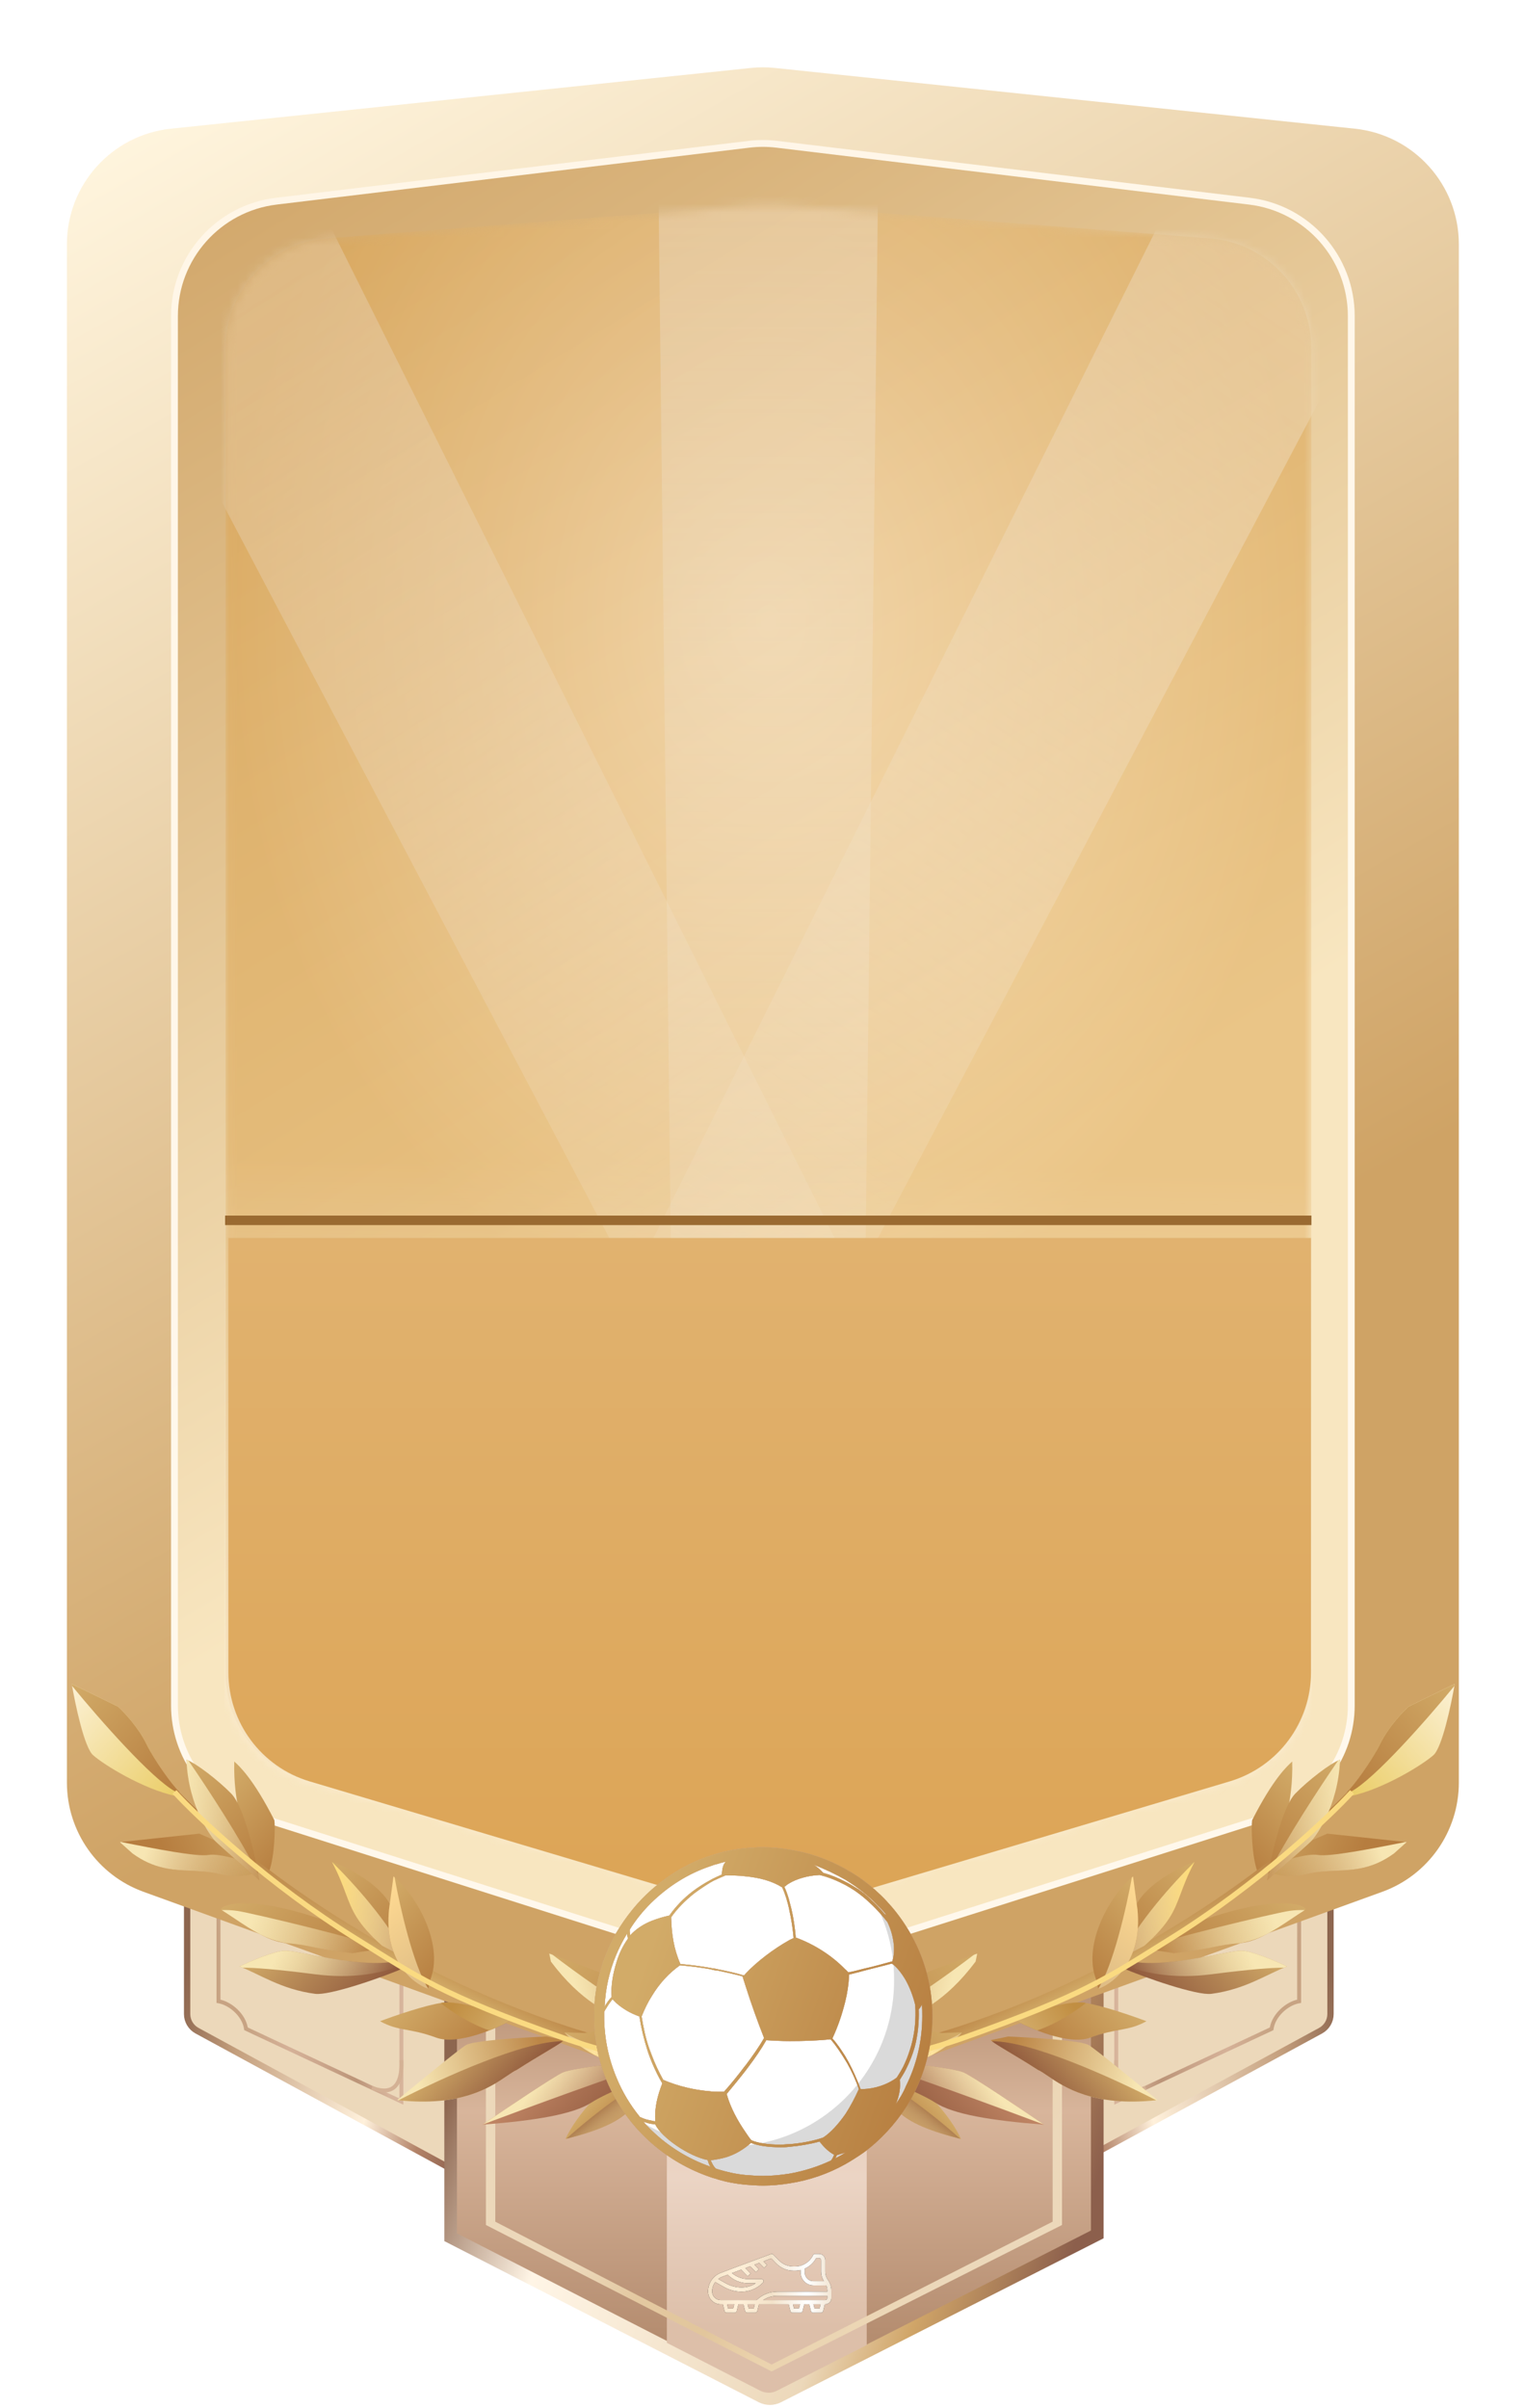 <svg width="183" height="289" viewBox="0 0 183 289" fill="none" xmlns="http://www.w3.org/2000/svg">
<path d="M22.455 241.711V179.225H58.785V262.817L23.645 243.712C22.912 243.313 22.455 242.545 22.455 241.711Z" fill="#ECD8BA" stroke="url(#paint0_linear)" stroke-width="0.759"/>
<path fill-rule="evenodd" clip-rule="evenodd" d="M26.454 239.989V210.969H25.982V240.382L26.18 240.415C26.832 240.524 27.558 240.91 28.15 241.474C28.742 242.038 29.18 242.759 29.289 243.519L29.307 243.645L48.401 252.588V220.651H47.929V251.846L29.735 243.325C29.58 242.484 29.092 241.719 28.476 241.132C27.884 240.569 27.158 240.153 26.454 239.989Z" fill="url(#paint1_linear)"/>
<path fill-rule="evenodd" clip-rule="evenodd" d="M47.902 250.119C48.411 249.259 48.44 248.038 48.401 247.25L47.929 247.273C47.969 248.058 47.927 249.15 47.496 249.879C47.287 250.232 46.991 250.492 46.566 250.599C46.133 250.708 45.534 250.665 44.711 250.345L44.54 250.785C45.416 251.126 46.119 251.198 46.681 251.057C47.25 250.914 47.641 250.56 47.902 250.119Z" fill="#D4B195"/>
<path d="M159.659 241.711V179.225H123.33V262.817L158.469 243.712C159.203 243.313 159.659 242.545 159.659 241.711Z" fill="#ECD8BA" stroke="url(#paint2_linear)" stroke-width="0.759"/>
<path fill-rule="evenodd" clip-rule="evenodd" d="M155.66 239.989V210.969H156.132V240.382L155.935 240.415C155.282 240.524 154.557 240.91 153.964 241.474C153.373 242.038 152.935 242.759 152.826 243.519L152.808 243.645L133.714 252.588V220.651H134.186V251.846L152.38 243.325C152.535 242.484 153.023 241.719 153.639 241.132C154.23 240.569 154.956 240.153 155.66 239.989Z" fill="url(#paint3_linear)"/>
<path fill-rule="evenodd" clip-rule="evenodd" d="M134.212 250.119C133.703 249.259 133.674 248.038 133.714 247.25L134.185 247.273C134.146 248.058 134.187 249.15 134.618 249.879C134.827 250.232 135.123 250.492 135.549 250.599C135.982 250.708 136.58 250.665 137.403 250.345L137.574 250.785C136.699 251.126 135.995 251.198 135.434 251.057C134.865 250.914 134.473 250.56 134.212 250.119Z" fill="#D4B195"/>
<path d="M54.078 169.624H131.673V268.161L93.377 287.628C92.752 287.946 92.012 287.945 91.388 287.625L54.078 268.499V169.624Z" fill="url(#paint4_linear)" stroke="url(#paint5_linear)" stroke-width="1.518"/>
<path fill-rule="evenodd" clip-rule="evenodd" d="M104.007 281.44L93.222 286.923C92.597 287.241 91.857 287.239 91.233 286.919L80.023 281.173V209.127H104.007V281.44Z" fill="url(#paint6_linear)"/>
<path fill-rule="evenodd" clip-rule="evenodd" d="M58.31 222.53H59.434V266.633L92.597 283.775L126.317 266.631V222.53H127.441V267.031L92.592 284.607L58.31 267.029V222.53Z" fill="url(#paint7_linear)"/>
<path d="M99.354 273.622C99.147 273.341 99.034 272.992 99.034 272.64V271.254C99.034 270.838 98.701 270.499 98.293 270.499H97.799C97.705 270.499 97.62 270.553 97.578 270.638C97.163 271.484 96.329 272.01 95.402 272.01H95.206C94.556 272.01 93.945 271.752 93.485 271.283L92.789 270.572C92.721 270.503 92.62 270.48 92.529 270.514L86.485 272.776C85.573 273.116 84.96 274.012 84.96 275.003C84.96 275.415 85.118 275.802 85.403 276.093C85.689 276.385 86.068 276.545 86.472 276.545H86.743L86.943 277.362C86.971 277.474 87.069 277.553 87.183 277.553H88.17C88.283 277.553 88.382 277.474 88.409 277.362L88.609 276.545H89.212L89.412 277.362C89.44 277.474 89.538 277.553 89.651 277.553H90.639C90.752 277.553 90.851 277.474 90.879 277.362L91.079 276.545H94.644L94.844 277.362C94.871 277.474 94.97 277.553 95.083 277.553H96.071C96.184 277.553 96.283 277.474 96.31 277.362L96.51 276.545H97.112L97.313 277.362C97.34 277.474 97.439 277.553 97.552 277.553H98.54C98.653 277.553 98.751 277.474 98.779 277.362L98.979 276.545H99.034C99.442 276.545 99.774 276.206 99.774 275.789V274.907C99.774 274.447 99.625 273.991 99.354 273.622ZM97.947 271.003H98.293C98.429 271.003 98.54 271.115 98.54 271.254V272.64C98.54 273.041 98.658 273.435 98.866 273.774H97.61C97.449 273.774 97.287 273.735 97.142 273.661C96.786 273.479 96.564 273.113 96.564 272.707V272.269C97.139 272.016 97.627 271.579 97.947 271.003ZM86.655 273.248L87.316 273.001C87.993 273.661 88.875 274.026 89.814 274.026H90.683C90.184 274.354 89.603 274.53 88.995 274.53C88.335 274.53 87.682 274.357 87.105 274.03L86.188 273.51C86.329 273.402 86.485 273.312 86.655 273.248ZM85.752 275.737C85.563 275.544 85.454 275.276 85.454 275.003C85.454 274.589 85.593 274.199 85.827 273.881L86.866 274.47C87.516 274.839 88.252 275.033 88.995 275.033C89.962 275.033 90.871 274.649 91.554 273.952C91.625 273.88 91.646 273.771 91.608 273.677C91.57 273.583 91.479 273.522 91.38 273.522H89.814C89.086 273.522 88.396 273.269 87.84 272.805L88.938 272.394L89.724 273.196L90.073 272.84L89.449 272.203L90.022 271.989L90.711 272.692L91.061 272.336L90.533 271.798L91.106 271.583L91.699 272.188L92.048 271.832L91.617 271.392L92.551 271.043L93.136 271.64C93.689 272.204 94.424 272.514 95.206 272.514H95.402C95.632 272.514 95.854 272.482 96.071 272.431V272.706C96.071 273.305 96.397 273.844 96.922 274.112C97.135 274.22 97.373 274.278 97.61 274.278H99.151C99.233 274.477 99.28 274.691 99.28 274.907V275.033H93.27C92.34 275.033 91.465 275.392 90.791 276.041H86.472C86.204 276.041 85.942 275.93 85.752 275.737ZM87.977 277.049H87.375L87.252 276.545H88.101L87.977 277.049ZM90.446 277.049H89.844L89.721 276.545H90.57L90.446 277.049ZM95.878 277.049H95.276L95.152 276.545H96.001L95.878 277.049ZM98.347 277.049H97.745L97.621 276.545H98.47L98.347 277.049ZM99.034 276.041H91.586C92.085 275.714 92.664 275.537 93.27 275.537H99.28V275.789C99.28 275.928 99.17 276.041 99.034 276.041Z" fill="black"/>
<path d="M99.354 273.622C99.147 273.341 99.034 272.992 99.034 272.64V271.254C99.034 270.838 98.701 270.499 98.293 270.499H97.799C97.705 270.499 97.62 270.553 97.578 270.638C97.163 271.484 96.329 272.01 95.402 272.01H95.206C94.556 272.01 93.945 271.752 93.485 271.283L92.789 270.572C92.721 270.503 92.62 270.48 92.529 270.514L86.485 272.776C85.573 273.116 84.96 274.012 84.96 275.003C84.96 275.415 85.118 275.802 85.403 276.093C85.689 276.385 86.068 276.545 86.472 276.545H86.743L86.943 277.362C86.971 277.474 87.069 277.553 87.183 277.553H88.17C88.283 277.553 88.382 277.474 88.409 277.362L88.609 276.545H89.212L89.412 277.362C89.44 277.474 89.538 277.553 89.651 277.553H90.639C90.752 277.553 90.851 277.474 90.879 277.362L91.079 276.545H94.644L94.844 277.362C94.871 277.474 94.97 277.553 95.083 277.553H96.071C96.184 277.553 96.283 277.474 96.31 277.362L96.51 276.545H97.112L97.313 277.362C97.34 277.474 97.439 277.553 97.552 277.553H98.54C98.653 277.553 98.751 277.474 98.779 277.362L98.979 276.545H99.034C99.442 276.545 99.774 276.206 99.774 275.789V274.907C99.774 274.447 99.625 273.991 99.354 273.622ZM97.947 271.003H98.293C98.429 271.003 98.54 271.115 98.54 271.254V272.64C98.54 273.041 98.658 273.435 98.866 273.774H97.61C97.449 273.774 97.287 273.735 97.142 273.661C96.786 273.479 96.564 273.113 96.564 272.707V272.269C97.139 272.016 97.627 271.579 97.947 271.003ZM86.655 273.248L87.316 273.001C87.993 273.661 88.875 274.026 89.814 274.026H90.683C90.184 274.354 89.603 274.53 88.995 274.53C88.335 274.53 87.682 274.357 87.105 274.03L86.188 273.51C86.329 273.402 86.485 273.312 86.655 273.248ZM85.752 275.737C85.563 275.544 85.454 275.276 85.454 275.003C85.454 274.589 85.593 274.199 85.827 273.881L86.866 274.47C87.516 274.839 88.252 275.033 88.995 275.033C89.962 275.033 90.871 274.649 91.554 273.952C91.625 273.88 91.646 273.771 91.608 273.677C91.57 273.583 91.479 273.522 91.38 273.522H89.814C89.086 273.522 88.396 273.269 87.84 272.805L88.938 272.394L89.724 273.196L90.073 272.84L89.449 272.203L90.022 271.989L90.711 272.692L91.061 272.336L90.533 271.798L91.106 271.583L91.699 272.188L92.048 271.832L91.617 271.392L92.551 271.043L93.136 271.64C93.689 272.204 94.424 272.514 95.206 272.514H95.402C95.632 272.514 95.854 272.482 96.071 272.431V272.706C96.071 273.305 96.397 273.844 96.922 274.112C97.135 274.22 97.373 274.278 97.61 274.278H99.151C99.233 274.477 99.28 274.691 99.28 274.907V275.033H93.27C92.34 275.033 91.465 275.392 90.791 276.041H86.472C86.204 276.041 85.942 275.93 85.752 275.737ZM87.977 277.049H87.375L87.252 276.545H88.101L87.977 277.049ZM90.446 277.049H89.844L89.721 276.545H90.57L90.446 277.049ZM95.878 277.049H95.276L95.152 276.545H96.001L95.878 277.049ZM98.347 277.049H97.745L97.621 276.545H98.47L98.347 277.049ZM99.034 276.041H91.586C92.085 275.714 92.664 275.537 93.27 275.537H99.28V275.789C99.28 275.928 99.17 276.041 99.034 276.041Z" fill="url(#paint8_linear)"/>
<g filter="url(#filter0_d)">
<path d="M90.093 6.152L20.517 13.44C13.42 14.183 8.03 20.167 8.03 27.303L8.03 211.934C8.03 217.8 11.703 223.039 17.218 225.038L86.793 250.267C89.864 251.38 93.227 251.38 96.297 250.267L165.873 225.038C171.387 223.039 175.06 217.8 175.06 211.934L175.06 27.303C175.06 20.167 169.67 14.183 162.573 13.44L92.997 6.152C92.032 6.051 91.058 6.051 90.093 6.152Z" fill="url(#paint9_linear)"/>
<path d="M89.885 15.311L33.164 22.139C26.187 22.979 20.937 28.899 20.937 35.927L20.937 202.68C20.937 208.729 24.852 214.082 30.616 215.914L87.338 233.949C90.075 234.819 93.015 234.819 95.753 233.949L152.474 215.914C158.239 214.082 162.153 208.729 162.153 202.68L162.153 35.927C162.153 28.899 156.904 22.979 149.926 22.139L93.205 15.311C92.103 15.178 90.988 15.178 89.885 15.311Z" fill="url(#paint10_linear)"/>
<g filter="url(#filter1_f)">
<path d="M89.885 15.311L33.164 22.139C26.187 22.979 20.937 28.899 20.937 35.927L20.937 202.68C20.937 208.729 24.852 214.082 30.616 215.914L87.338 233.949C90.075 234.819 93.015 234.819 95.753 233.949L152.474 215.914C158.239 214.082 162.153 208.729 162.153 202.68L162.153 35.927C162.153 28.899 156.904 22.979 149.926 22.139L93.205 15.311C92.103 15.178 90.988 15.178 89.885 15.311Z" stroke="url(#paint11_linear)" stroke-width="0.82"/>
</g>
<g opacity="0.5">
<mask id="mask0" style="mask-type:alpha" maskUnits="userSpaceOnUse" x="27" y="22" width="131" height="206">
<path d="M91.195 22.58L39.262 26.599C32.383 27.131 27.072 32.869 27.072 39.769L27.072 198.917C27.072 204.789 30.948 209.956 36.586 211.599L88.518 226.733C90.932 227.437 93.496 227.437 95.909 226.733L147.842 211.599C153.479 209.956 157.355 204.789 157.355 198.917L157.355 39.769C157.355 32.869 152.045 27.131 145.165 26.599L93.233 22.58C92.554 22.527 91.873 22.527 91.195 22.58Z" fill="#A6D3DE"/>
</mask>
<g mask="url(#mask0)">
<path d="M91.195 22.58L39.262 26.599C32.383 27.131 27.072 32.869 27.072 39.769L27.072 198.917C27.072 204.789 30.948 209.956 36.586 211.599L88.518 226.733C90.932 227.437 93.496 227.437 95.909 226.733L147.842 211.599C153.479 209.956 157.355 204.789 157.355 198.917L157.355 39.769C157.355 32.869 152.045 27.131 145.165 26.599L93.233 22.58C92.554 22.527 91.873 22.527 91.195 22.58Z" fill="url(#paint12_radial)"/>
<path opacity="0.5" d="M81.442 228.158L78.888 9.952H105.489L102.936 228.158H81.442Z" fill="url(#paint13_linear)"/>
<path opacity="0.5" d="M111.824 220.1L0.117 7.895L23.46 -7.293L130.686 207.829L111.824 220.1Z" fill="url(#paint14_linear)"/>
<path opacity="0.5" d="M50.243 203.078L155.109 -7.293L178.458 7.888L69.109 215.345L50.243 203.078Z" fill="url(#paint15_linear)"/>
<rect x="26.923" y="62.935" width="130.531" height="172.194" fill="url(#paint16_linear)"/>
<g filter="url(#filter2_i)">
<path d="M91.195 22.58L39.262 26.599C32.383 27.131 27.072 32.869 27.072 39.769L27.072 198.917C27.072 204.789 30.948 209.956 36.586 211.599L88.518 226.733C90.932 227.437 93.496 227.437 95.909 226.733L147.842 211.599C153.479 209.956 157.355 204.789 157.355 198.917L157.355 39.769C157.355 32.869 152.045 27.131 145.165 26.599L93.233 22.58C92.554 22.527 91.873 22.527 91.195 22.58Z" fill="#6052B4" fill-opacity="0.01"/>
</g>
</g>
</g>
<path d="M27.406 146.574H157.318V198.694C157.318 204.738 153.349 210.064 147.557 211.791L93.881 227.796C92.89 228.091 91.834 228.091 90.843 227.796L37.167 211.791C31.375 210.064 27.406 204.738 27.406 198.694L27.406 146.574Z" fill="url(#paint17_linear)"/>
<g opacity="0.4" clip-path="url(#clip0)">
<g filter="url(#filter3_i)">
<path d="M91.104 5.778L39.171 10.158C32.331 10.734 27.072 16.455 27.072 23.32L27.072 198.937C27.072 204.761 30.886 209.898 36.461 211.582L88.479 227.298C90.973 228.052 93.635 228.051 96.129 227.295L147.976 211.587C153.546 209.9 157.355 204.765 157.355 198.945L157.355 23.32C157.355 16.455 152.097 10.734 145.256 10.158L93.324 5.778C92.585 5.716 91.842 5.716 91.104 5.778Z" fill="#6052B4" fill-opacity="0.01"/>
</g>
</g>
</g>
<g filter="url(#filter4_d)">
<path d="M34.379 230.167C31.939 229.973 29.497 228.027 26.491 226.127C26.518 225.629 30.024 223.926 41.382 228.322L44.8 230.2C47.048 230.901 44.361 230.983 42.313 231.375C37.662 230.878 37.428 230.409 34.379 230.167Z" fill="url(#paint18_linear)"/>
<path d="M29.668 217.598C29.346 216.788 27.979 213.346 28.112 208.37L28.112 208.371C28.693 208.89 30.364 210.382 32.925 215.413C33.037 216.166 32.964 219.758 32.304 221.52C32.549 221.948 31.978 221.447 31.601 221.284C29.959 219.905 29.989 218.408 29.668 217.598Z" fill="url(#paint19_linear)"/>
<path fill-rule="evenodd" clip-rule="evenodd" d="M67.705 241.673C47.004 234.916 30.252 221.788 20.765 211.999L21.09 211.636C30.433 221.277 47.77 233.526 68.189 240.191C74.442 242.233 81.418 243.708 88.198 244.36C88.198 244.463 88.018 245.47 88.018 245.946C80.983 245.301 74.169 243.783 67.705 241.673Z" fill="url(#paint20_linear)"/>
<path d="M23.908 217.026L14.374 218.047L15.9 219.41C19.785 222.227 22.822 221.021 26.251 221.862C28.994 222.535 31.165 221.723 31.528 221.219L28.717 219.101L23.908 217.026Z" fill="url(#paint21_linear)"/>
<path fill-rule="evenodd" clip-rule="evenodd" d="M14.54 218.03C18.688 218.869 23.683 219.819 25.019 219.585C26.233 219.373 28.887 220.151 31.245 221.006L31.528 221.219C31.165 221.723 28.994 222.535 26.251 221.862C25.094 221.578 23.981 221.527 22.865 221.477C20.675 221.377 18.474 221.276 15.9 219.41L14.374 218.047L14.54 218.03Z" fill="url(#paint22_linear)"/>
<path d="M75.656 235.29C74.738 234.679 68.78 232.458 65.915 231.423L66.107 232.378C70.584 238.336 74.49 239.082 77.399 240.504C80.308 241.927 84.432 246.525 83.677 244.152C82.922 241.78 76.803 236.053 75.656 235.29Z" fill="url(#paint23_linear)"/>
<path fill-rule="evenodd" clip-rule="evenodd" d="M66.317 231.569C69.212 233.77 73.524 236.881 76.094 238.163C78.499 239.362 81.587 241.937 83.617 243.985C83.64 244.042 83.66 244.098 83.677 244.152C84.115 245.53 82.91 244.558 81.252 243.222C80.054 242.257 78.62 241.101 77.399 240.504C76.873 240.247 76.315 240.012 75.727 239.765C73.059 238.642 69.774 237.259 66.107 232.378L65.915 231.423C66.043 231.469 66.177 231.518 66.317 231.569Z" fill="url(#paint24_linear)"/>
<path d="M53.068 237.323C51.042 237.603 47.247 238.917 45.603 239.539C47.882 240.79 49.096 240.308 52.338 241.505C54.932 242.462 59.636 240.403 61.664 239.253C59.644 238.493 55.095 237.043 53.068 237.323Z" fill="url(#paint25_linear)"/>
<path fill-rule="evenodd" clip-rule="evenodd" d="M52.865 237.353C52.934 237.342 53.002 237.331 53.068 237.322C55.095 237.042 59.643 238.492 61.664 239.252C60.946 239.659 59.892 240.181 58.714 240.642C56.427 239.857 54.298 238.473 52.865 237.353Z" fill="url(#paint26_linear)"/>
<path d="M34.223 231.073C32.955 231.089 30.04 232.344 28.741 232.969C31.091 233.849 33.727 235.724 37.828 236.252C39.523 236.47 45.702 234.358 48.621 233.09L46.996 232.422C42.755 233.076 35.809 231.052 34.223 231.073Z" fill="url(#paint27_linear)"/>
<path d="M46.89 225.665C45.524 222.982 41.615 221.041 39.831 220.405C42.304 225.096 41.346 226.461 45.851 230.485L48.696 231.981C48.663 230.993 48.256 228.348 46.89 225.665Z" fill="url(#paint28_linear)"/>
<path d="M78.053 244.745C72.982 245.859 68.984 251.145 67.861 253.67C77.115 251.353 75.267 249.181 78.208 247.496C80.561 246.149 81.696 244.908 81.775 244.673L78.053 244.745Z" fill="url(#paint29_linear)"/>
<path d="M67.548 245.683C66.524 246.127 60.687 250.05 57.896 251.955C64.217 251.46 68.798 250.719 70.994 249.284C72.751 248.136 78.233 245.908 80.754 244.938C80.285 244.78 79.084 244.439 78.029 244.333C76.71 244.2 68.828 245.128 67.548 245.683Z" fill="url(#paint30_linear)"/>
<path d="M11.162 207.602C10.116 206.667 9.025 201.512 8.61 199.051L14.146 201.775C14.872 202.424 16.575 204.233 17.574 206.274C18.572 208.315 20.521 211.214 21.419 212.06L21.03 212.496C17.189 211.678 12.47 208.77 11.162 207.602Z" fill="url(#paint31_linear)"/>
<path fill-rule="evenodd" clip-rule="evenodd" d="M20.999 211.947C18.215 210.429 12.065 203.47 8.652 199.301C8.637 199.215 8.623 199.132 8.609 199.052L14.145 201.776C14.872 202.425 16.575 204.233 17.573 206.275C18.572 208.316 20.658 211.207 21.557 212.053L20.999 211.947Z" fill="url(#paint32_linear)"/>
<g filter="url(#filter5_d)">
<path d="M25.678 216.068C25.381 215.698 22.6 212.201 22.375 206.456C23.502 206.853 26.226 208.96 27.75 210.53C29.274 212.101 30.607 217.814 31.128 220.936C28.732 218.84 25.975 216.438 25.678 216.068Z" fill="url(#paint33_linear)"/>
<path fill-rule="evenodd" clip-rule="evenodd" d="M22.601 206.548C22.52 206.511 22.445 206.481 22.375 206.456C22.6 212.201 25.381 215.698 25.678 216.068C25.95 216.408 28.297 218.46 30.533 220.415C30.733 220.59 30.931 220.764 31.128 220.936C31.088 220.701 31.045 220.451 30.997 220.189C28.874 215.963 24.955 209.971 22.601 206.548Z" fill="url(#paint34_linear)"/>
</g>
<path fill-rule="evenodd" clip-rule="evenodd" d="M26.607 226.2C27.145 226.183 27.779 226.2 28.432 226.293C30.171 226.54 44.161 229.89 45.308 230.654C45.384 230.704 45.446 230.753 45.495 230.8C45.201 230.932 44.529 231.03 43.767 231.141C43.294 231.21 42.787 231.284 42.314 231.375C39.885 231.116 38.661 230.864 37.611 230.648C36.651 230.45 35.837 230.282 34.379 230.167C31.959 229.758 30.317 228.661 28.253 227.281C27.737 226.936 27.195 226.574 26.607 226.2Z" fill="url(#paint35_linear)"/>
<path fill-rule="evenodd" clip-rule="evenodd" d="M48.094 232.873C45.544 233.857 42.116 234.46 37.833 233.906C33.143 233.3 30.499 233.11 29.099 233.11C28.979 233.061 28.86 233.014 28.741 232.969C30.04 232.344 32.955 231.089 34.223 231.073C34.731 231.066 35.787 231.269 37.127 231.526C39.977 232.073 44.112 232.867 46.996 232.422L48.094 232.873Z" fill="url(#paint36_linear)"/>
<path fill-rule="evenodd" clip-rule="evenodd" d="M39.846 220.436C40.648 221.962 41.087 223.135 41.471 224.163C42.263 226.279 42.825 227.782 45.849 230.484L48.694 231.979C48.693 231.933 48.69 231.883 48.687 231.83C46.746 227.733 42.271 222.799 39.846 220.436Z" fill="url(#paint37_linear)"/>
<g filter="url(#filter6_d)">
<path d="M51.362 233.968C51.525 233.591 51.401 233.59 51.762 232.496C53.076 228.517 50.165 222.918 47.219 220.47L46.684 224.433C46.087 230.484 49.389 233.251 51.362 233.968Z" fill="url(#paint38_linear)"/>
<path fill-rule="evenodd" clip-rule="evenodd" d="M47.35 220.581C47.307 220.543 47.263 220.506 47.219 220.47L46.684 224.433C46.087 230.484 49.389 233.251 51.362 233.968C51.368 233.954 51.374 233.94 51.379 233.927C49.584 231.085 48.014 224.224 47.35 220.581Z" fill="url(#paint39_linear)"/>
</g>
<g filter="url(#filter7_d)">
<path d="M54.226 240.708C53.318 241.256 48.346 245.341 45.973 247.315C55.486 248.365 58.643 244.392 60.327 243.676C63.123 241.862 65.513 240.6 65.992 240.113L63.897 239.679C61.051 239.794 55.133 240.16 54.226 240.708Z" fill="url(#paint40_linear)"/>
<path fill-rule="evenodd" clip-rule="evenodd" d="M46.122 247.33C53.689 248.129 57.194 245.732 59.147 244.397C59.62 244.074 60.001 243.813 60.327 243.674C61.602 242.847 62.792 242.135 63.755 241.559C64.733 240.974 65.476 240.529 65.837 240.246C61.184 240.205 51.478 244.588 46.122 247.33Z" fill="url(#paint41_linear)"/>
</g>
<path fill-rule="evenodd" clip-rule="evenodd" d="M78.916 244.464C73.928 246.013 64.022 249.645 57.928 251.932C60.731 250.018 66.527 246.125 67.547 245.682C68.827 245.127 76.71 244.199 78.028 244.332C78.319 244.361 78.621 244.408 78.916 244.464Z" fill="url(#paint42_linear)"/>
<g filter="url(#filter8_d)">
<path d="M76.048 243.477C71.816 242.833 68.741 240.348 67.732 239.186L70.151 239.256C76.589 237.899 81.542 242.201 83.214 244.522C82.589 244.442 80.28 244.122 76.048 243.477Z" fill="url(#paint43_linear)"/>
<path fill-rule="evenodd" clip-rule="evenodd" d="M67.758 239.215C69.884 240.535 73.891 241.927 81.115 242.778C81.901 243.407 82.573 243.952 83.143 244.424C83.167 244.457 83.19 244.489 83.213 244.521C82.588 244.441 80.279 244.121 76.047 243.476C71.852 242.837 68.794 240.39 67.758 239.215Z" fill="url(#paint44_linear)"/>
</g>
<path fill-rule="evenodd" clip-rule="evenodd" d="M81.719 244.771C77.403 245.793 71.078 250.812 67.957 253.644C74.168 252.077 75.319 250.576 76.336 249.248C76.817 248.622 77.267 248.033 78.207 247.495C80.327 246.282 81.458 245.154 81.719 244.771Z" fill="url(#paint45_linear)"/>
<path d="M20.934 212.018C23.705 215.059 32.286 223.149 42.698 229.627C50.171 234.277 52.902 236.339 67.59 241.54C71.064 242.77 80.019 245.351 88.051 245.836" stroke="#FADA81" stroke-width="0.641"/>
</g>
<g filter="url(#filter9_d)">
<path d="M148.8 230.167C151.24 229.973 153.682 228.027 156.688 226.127C156.661 225.629 153.155 223.926 141.797 228.322L138.379 230.2C136.131 230.901 138.818 230.983 140.866 231.375C145.517 230.878 145.751 230.409 148.8 230.167Z" fill="url(#paint46_linear)"/>
<path d="M153.511 217.598C153.833 216.788 155.201 213.346 155.067 208.371L155.067 208.371C154.486 208.89 152.815 210.383 150.254 215.413C150.142 216.166 150.215 219.758 150.875 221.521C150.63 221.948 151.201 221.447 151.578 221.284C153.22 219.905 153.19 218.408 153.511 217.598Z" fill="url(#paint47_linear)"/>
<path fill-rule="evenodd" clip-rule="evenodd" d="M115.474 241.673C136.175 234.916 152.927 221.789 162.414 211.999L162.089 211.636C152.746 221.277 135.409 233.527 114.99 240.191C108.736 242.233 101.761 243.708 94.981 244.361C94.981 244.463 95.161 245.47 95.161 245.946C102.196 245.301 109.01 243.783 115.474 241.673Z" fill="url(#paint48_linear)"/>
<path d="M159.271 217.026L168.805 218.047L167.279 219.41C163.394 222.227 160.357 221.021 156.928 221.862C154.185 222.536 152.014 221.723 151.651 221.219L154.462 219.101L159.271 217.026Z" fill="url(#paint49_linear)"/>
<path fill-rule="evenodd" clip-rule="evenodd" d="M168.639 218.03C164.491 218.869 159.495 219.819 158.16 219.586C156.946 219.373 154.292 220.151 151.934 221.006L151.651 221.219C152.014 221.723 154.185 222.536 156.928 221.862C158.085 221.578 159.198 221.528 160.314 221.477C162.504 221.377 164.705 221.277 167.279 219.41L168.805 218.047L168.639 218.03Z" fill="url(#paint50_linear)"/>
<path d="M107.523 235.29C108.441 234.679 114.399 232.458 117.264 231.423L117.072 232.379C112.595 238.336 108.689 239.082 105.78 240.505C102.87 241.927 98.747 246.525 99.502 244.152C100.257 241.78 106.376 236.053 107.523 235.29Z" fill="url(#paint51_linear)"/>
<path fill-rule="evenodd" clip-rule="evenodd" d="M116.862 231.569C113.967 233.77 109.655 236.881 107.085 238.163C104.68 239.363 101.592 241.937 99.561 243.985C99.539 244.043 99.519 244.098 99.502 244.152C99.064 245.53 100.269 244.558 101.927 243.222C103.125 242.257 104.559 241.101 105.78 240.505C106.306 240.247 106.864 240.012 107.452 239.765C110.12 238.642 113.405 237.259 117.072 232.379L117.264 231.423C117.136 231.47 117.002 231.518 116.862 231.569Z" fill="url(#paint52_linear)"/>
<path d="M130.111 237.323C132.137 237.603 135.932 238.917 137.576 239.539C135.297 240.79 134.082 240.308 130.841 241.505C128.247 242.462 123.543 240.403 121.514 239.253C123.535 238.493 128.084 237.043 130.111 237.323Z" fill="url(#paint53_linear)"/>
<path fill-rule="evenodd" clip-rule="evenodd" d="M130.314 237.353C130.245 237.342 130.177 237.332 130.111 237.322C128.084 237.042 123.536 238.492 121.515 239.252C122.233 239.66 123.287 240.181 124.465 240.642C126.752 239.857 128.881 238.473 130.314 237.353Z" fill="url(#paint54_linear)"/>
<path d="M148.956 231.073C150.224 231.09 153.139 232.344 154.438 232.97C152.088 233.849 149.452 235.724 145.351 236.252C143.656 236.47 137.477 234.358 134.558 233.09L136.183 232.422C140.424 233.076 147.37 231.053 148.956 231.073Z" fill="url(#paint55_linear)"/>
<path d="M136.289 225.665C137.655 222.982 141.564 221.041 143.348 220.406C140.875 225.096 141.833 226.461 137.328 230.485L134.483 231.981C134.516 230.993 134.923 228.348 136.289 225.665Z" fill="url(#paint56_linear)"/>
<path d="M105.126 244.745C110.197 245.86 114.195 251.145 115.318 253.67C106.064 251.353 107.912 249.181 104.971 247.497C102.618 246.149 101.483 244.908 101.404 244.673L105.126 244.745Z" fill="url(#paint57_linear)"/>
<path d="M115.631 245.683C116.655 246.127 122.492 250.05 125.283 251.955C118.962 251.46 114.381 250.719 112.185 249.284C110.428 248.136 104.946 245.908 102.425 244.938C102.894 244.78 104.095 244.439 105.15 244.333C106.469 244.2 114.352 245.128 115.631 245.683Z" fill="url(#paint58_linear)"/>
<path d="M172.017 207.602C173.063 206.667 174.154 201.512 174.569 199.052L169.033 201.775C168.307 202.424 166.604 204.233 165.605 206.274C164.607 208.315 162.658 211.214 161.76 212.06L162.149 212.496C165.99 211.678 170.709 208.77 172.017 207.602Z" fill="url(#paint59_linear)"/>
<path fill-rule="evenodd" clip-rule="evenodd" d="M162.18 211.947C164.964 210.429 171.114 203.47 174.527 199.301C174.542 199.215 174.556 199.132 174.569 199.052L169.034 201.776C168.307 202.425 166.604 204.233 165.606 206.275C164.607 208.316 162.521 211.207 161.622 212.053L162.18 211.947Z" fill="url(#paint60_linear)"/>
<g filter="url(#filter10_d)">
<path d="M157.501 216.068C157.798 215.699 160.579 212.201 160.804 206.456C159.677 206.853 156.953 208.961 155.429 210.531C153.905 212.101 152.572 217.814 152.051 220.936C154.447 218.84 157.204 216.438 157.501 216.068Z" fill="url(#paint61_linear)"/>
<path fill-rule="evenodd" clip-rule="evenodd" d="M160.578 206.549C160.659 206.512 160.735 206.481 160.804 206.456C160.579 212.201 157.798 215.699 157.501 216.068C157.229 216.408 154.882 218.46 152.646 220.416C152.446 220.59 152.248 220.764 152.051 220.936C152.091 220.701 152.134 220.451 152.183 220.189C154.305 215.963 158.224 209.971 160.578 206.549Z" fill="url(#paint62_linear)"/>
</g>
<path fill-rule="evenodd" clip-rule="evenodd" d="M156.572 226.2C156.034 226.183 155.4 226.201 154.747 226.293C153.008 226.54 139.018 229.891 137.871 230.654C137.795 230.705 137.733 230.753 137.684 230.8C137.978 230.933 138.65 231.031 139.412 231.142C139.884 231.211 140.392 231.285 140.865 231.375C143.294 231.116 144.518 230.864 145.568 230.648C146.528 230.45 147.342 230.282 148.799 230.167C151.22 229.759 152.862 228.661 154.926 227.281C155.442 226.936 155.984 226.574 156.572 226.2Z" fill="url(#paint63_linear)"/>
<path fill-rule="evenodd" clip-rule="evenodd" d="M135.085 232.873C137.634 233.857 141.063 234.46 145.346 233.906C150.036 233.3 152.679 233.111 154.079 233.11C154.2 233.061 154.319 233.014 154.438 232.97C153.139 232.344 150.224 231.09 148.956 231.073C148.448 231.067 147.392 231.269 146.051 231.526C143.202 232.073 139.067 232.867 136.183 232.422L135.085 232.873Z" fill="url(#paint64_linear)"/>
<path fill-rule="evenodd" clip-rule="evenodd" d="M143.333 220.436C142.531 221.962 142.092 223.135 141.708 224.163C140.917 226.279 140.354 227.782 137.33 230.484L134.485 231.98C134.487 231.933 134.489 231.883 134.492 231.83C136.433 227.733 140.908 222.799 143.333 220.436Z" fill="url(#paint65_linear)"/>
<g filter="url(#filter11_d)">
<path d="M131.817 233.968C131.654 233.591 131.778 233.591 131.417 232.496C130.103 228.518 133.014 222.918 135.96 220.47L136.495 224.434C137.092 230.484 133.789 233.251 131.817 233.968Z" fill="url(#paint66_linear)"/>
<path fill-rule="evenodd" clip-rule="evenodd" d="M135.828 220.582C135.872 220.544 135.916 220.507 135.96 220.47L136.495 224.434C137.092 230.484 133.789 233.251 131.817 233.968C131.811 233.954 131.805 233.94 131.8 233.927C133.595 231.085 135.165 224.225 135.828 220.582Z" fill="url(#paint67_linear)"/>
</g>
<g filter="url(#filter12_d)">
<path d="M128.953 240.708C129.861 241.256 134.833 245.341 137.206 247.315C127.693 248.365 124.536 244.392 122.852 243.676C120.056 241.862 117.666 240.6 117.188 240.113L119.282 239.679C122.128 239.794 128.046 240.16 128.953 240.708Z" fill="url(#paint68_linear)"/>
<path fill-rule="evenodd" clip-rule="evenodd" d="M137.057 247.33C129.49 248.129 125.985 245.732 124.032 244.397C123.56 244.074 123.178 243.813 122.852 243.674C121.578 242.847 120.387 242.135 119.424 241.559C118.447 240.974 117.703 240.529 117.342 240.246C121.996 240.205 131.702 244.588 137.057 247.33Z" fill="url(#paint69_linear)"/>
</g>
<path fill-rule="evenodd" clip-rule="evenodd" d="M104.264 244.465C109.251 246.013 119.156 249.645 125.251 251.932C122.447 250.018 116.652 246.125 115.632 245.683C114.353 245.127 106.47 244.199 105.151 244.332C104.86 244.361 104.559 244.408 104.264 244.465Z" fill="url(#paint70_linear)"/>
<g filter="url(#filter13_d)">
<path d="M107.131 243.478C111.363 242.833 114.438 240.348 115.447 239.186L113.028 239.256C106.59 237.899 101.637 242.202 99.965 244.522C100.59 244.443 102.899 244.122 107.131 243.478Z" fill="url(#paint71_linear)"/>
<path fill-rule="evenodd" clip-rule="evenodd" d="M115.421 239.215C113.296 240.535 109.289 241.927 102.064 242.778C101.279 243.406 100.606 243.952 100.037 244.424C100.013 244.456 99.989 244.489 99.966 244.521C100.591 244.441 102.9 244.121 107.132 243.476C111.327 242.837 114.386 240.389 115.421 239.215Z" fill="url(#paint72_linear)"/>
</g>
<path fill-rule="evenodd" clip-rule="evenodd" d="M101.46 244.771C105.776 245.793 112.101 250.812 115.221 253.644C109.011 252.077 107.86 250.576 106.843 249.249C106.362 248.622 105.912 248.034 104.972 247.495C102.852 246.282 101.721 245.154 101.46 244.771Z" fill="url(#paint73_linear)"/>
<path d="M162.245 212.018C159.474 215.059 150.893 223.149 140.481 229.628C133.008 234.277 130.277 236.339 115.589 241.54C112.115 242.77 103.16 245.351 95.128 245.837" stroke="#FADA81" stroke-width="0.641"/>
</g>
<g filter="url(#filter14_d)">
<path d="M109.617 244.359C113.825 234.302 109.083 222.738 99.026 218.53C88.969 214.321 77.405 219.063 73.196 229.12C68.988 239.177 73.73 250.742 83.787 254.95C93.844 259.158 105.408 254.416 109.617 244.359Z" fill="white"/>
<path fill-rule="evenodd" clip-rule="evenodd" d="M103.693 220.875C108.451 224.524 111.465 230.234 111.465 236.684C111.465 247.681 102.583 256.564 91.585 256.564C84.871 256.564 78.949 253.233 75.301 248.157C78.632 250.748 82.862 252.281 87.409 252.281C98.406 252.281 107.288 243.346 107.288 232.401C107.341 228.066 105.967 224.101 103.693 220.875Z" fill="#DADADA"/>
<path fill-rule="evenodd" clip-rule="evenodd" d="M108.716 225.845C107.341 223.678 105.597 221.827 103.587 220.347C102.9 219.818 102.16 219.395 101.42 218.972C99.358 217.809 97.084 217.016 94.652 216.646C93.7 216.487 92.643 216.381 91.586 216.381C90.845 216.381 90.158 216.434 89.471 216.487C88.308 216.593 87.197 216.804 86.14 217.122C85.823 217.227 85.558 217.28 85.294 217.386C82.65 218.232 80.271 219.659 78.209 221.457C76.517 222.937 75.09 224.735 73.927 226.691C72.235 229.652 71.283 233.036 71.283 236.684C71.283 240.332 72.235 243.716 73.927 246.677C75.037 248.633 76.517 250.431 78.209 251.911C80.271 253.709 82.65 255.083 85.294 255.982C85.558 256.088 85.875 256.141 86.14 256.246C87.197 256.564 88.308 256.775 89.471 256.881C90.158 256.934 90.898 256.987 91.586 256.987C92.643 256.987 93.7 256.881 94.705 256.722C97.137 256.352 99.411 255.559 101.473 254.396C102.213 253.973 102.953 253.497 103.64 253.021C105.649 251.541 107.394 249.638 108.769 247.523C110.725 244.403 111.888 240.702 111.888 236.684C111.888 232.666 110.725 228.965 108.716 225.845ZM101.473 220.294C102.213 220.77 102.953 221.246 103.64 221.827C104.169 222.25 104.645 222.673 105.121 223.149C105.544 223.572 105.967 223.995 106.337 224.471C106.284 224.471 106.231 224.418 106.178 224.418C105.385 223.466 104.539 222.62 103.693 221.933C103.376 221.721 103.112 221.457 102.794 221.298C102.371 221.034 101.948 220.77 101.525 220.558C100.627 220.082 99.728 219.712 98.776 219.448C98.459 219.078 98.089 218.761 97.666 218.496C98.935 218.972 100.256 219.607 101.473 220.294ZM94.705 220.717C95.551 220.188 96.978 219.765 98.353 219.712C99.463 219.977 100.468 220.4 101.473 220.928C101.843 221.14 102.213 221.351 102.53 221.563C102.9 221.827 103.27 222.091 103.587 222.356C104.592 223.202 105.544 224.153 106.495 225.37C107.236 226.903 107.5 228.753 107.077 230.075C105.914 230.392 104.803 230.71 103.587 230.974C103.006 231.133 102.371 231.291 101.79 231.397C101.684 231.291 101.578 231.133 101.42 231.027C99.781 229.335 97.666 228.013 95.498 227.22C95.392 226.057 95.234 224.894 94.969 223.783C94.864 223.36 94.758 222.99 94.652 222.567C94.493 222.039 94.335 221.563 94.123 221.14C94.335 220.981 94.493 220.823 94.705 220.717ZM89.471 219.871C91.163 220.029 92.696 220.452 93.859 221.193C94.229 221.986 94.493 222.885 94.705 223.836V223.889C94.969 224.999 95.128 226.163 95.234 227.273C95.075 227.379 94.864 227.431 94.705 227.537C92.802 228.595 90.74 230.181 89.471 231.555C89.418 231.608 89.365 231.714 89.259 231.767C88.202 231.45 87.197 231.238 86.14 231.027C85.928 230.974 85.717 230.921 85.505 230.921L85.294 230.868C84.078 230.657 82.862 230.498 81.646 230.392C80.853 228.595 80.588 226.797 80.535 224.788C81.276 223.73 82.227 222.779 83.285 221.933C83.919 221.457 84.554 221.034 85.241 220.611C85.505 220.452 85.823 220.294 86.087 220.188C86.404 220.029 86.721 219.924 87.039 219.765C87.885 219.765 88.678 219.765 89.471 219.871ZM91.691 239.275C91.057 240.385 90.264 241.495 89.471 242.553L89.418 242.606C88.625 243.663 87.779 244.72 86.88 245.725C86.616 245.725 86.351 245.725 86.087 245.725C85.77 245.725 85.505 245.725 85.241 245.672C83.232 245.514 81.329 245.038 79.584 244.298C79.055 243.346 78.579 242.341 78.209 241.337C78.103 241.072 77.998 240.755 77.892 240.491C77.469 239.275 77.204 238.006 76.993 236.684C77.363 235.785 77.733 234.992 78.209 234.252C79.161 232.666 80.324 231.45 81.593 230.551C82.862 230.657 84.078 230.815 85.294 231.027L85.453 231.08C85.664 231.133 85.928 231.185 86.14 231.185C87.144 231.397 88.096 231.608 89.101 231.873C89.206 232.243 89.365 232.666 89.471 233.036C90.158 235.204 90.898 237.266 91.691 239.275ZM78.05 223.149L78.156 223.043C80.165 221.087 82.544 219.554 85.241 218.655C85.505 218.549 85.823 218.443 86.087 218.39C86.404 218.285 86.774 218.179 87.091 218.126C86.721 218.496 86.668 219.025 86.616 219.659C86.457 219.712 86.298 219.818 86.14 219.871C85.823 220.029 85.558 220.135 85.294 220.294C84.501 220.717 83.761 221.193 83.126 221.669C82.016 222.514 81.064 223.519 80.324 224.576C79.584 224.735 78.896 224.947 78.209 225.211C77.152 225.634 76.306 226.215 75.618 226.956C75.618 226.797 75.566 226.638 75.566 226.48C75.566 226.427 75.566 226.321 75.566 226.268C76.253 225.158 77.099 224.101 78.05 223.149ZM73.927 229.335C74.297 228.436 74.772 227.537 75.248 226.744C75.248 226.956 75.301 227.114 75.354 227.326L75.301 227.431C74.772 228.172 74.297 229.123 73.979 230.181C73.556 231.555 73.292 232.983 73.398 234.358C73.081 234.675 72.816 235.045 72.552 235.521C72.658 233.3 73.133 231.238 73.927 229.335ZM76.887 248.792C76.834 248.792 76.781 248.739 76.781 248.739C75.618 247.311 74.667 245.725 73.979 244.033C73.028 241.76 72.499 239.275 72.499 236.684C72.499 236.525 72.499 236.314 72.499 236.155C72.552 235.997 72.658 235.838 72.763 235.679C72.975 235.309 73.239 234.939 73.504 234.622C73.662 234.781 73.821 234.939 73.979 235.098C74.772 235.785 75.671 236.314 76.729 236.684C76.94 238.059 77.257 239.38 77.68 240.702C77.839 241.231 78.05 241.76 78.262 242.288C78.632 243.134 79.002 243.927 79.478 244.72C78.896 246.201 78.526 247.681 78.632 249.267C78.526 249.267 78.421 249.267 78.315 249.215C77.733 249.109 77.31 249.003 76.887 248.792ZM85.241 254.713C82.544 253.762 80.165 252.281 78.156 250.325L78.05 250.219C77.733 249.902 77.469 249.638 77.204 249.32C77.522 249.426 77.839 249.532 78.209 249.585C78.368 249.585 78.473 249.638 78.632 249.638C79.372 251.224 82.703 253.497 84.924 253.92C84.977 254.132 85.082 254.449 85.241 254.713ZM99.728 253.973C98.142 254.713 96.503 255.242 94.705 255.559C93.7 255.718 92.643 255.824 91.586 255.824C90.845 255.824 90.158 255.771 89.471 255.718C88.308 255.612 87.197 255.348 86.14 255.03C86.034 254.978 85.928 254.978 85.875 254.925C85.611 254.66 85.453 254.343 85.294 253.973V253.92C85.611 253.92 85.875 253.867 86.14 253.814C87.409 253.603 88.466 253.127 89.471 252.387C89.682 252.228 89.894 252.07 90.105 251.858C91.004 252.228 92.326 252.387 93.7 252.387C94.018 252.387 94.335 252.387 94.705 252.334C95.921 252.228 97.19 252.017 98.353 251.7C98.829 252.334 99.411 252.916 100.098 253.286C99.992 253.55 99.886 253.762 99.728 253.973ZM101.473 253.021C101.05 253.286 100.679 253.497 100.256 253.709C100.309 253.603 100.362 253.444 100.415 253.339C100.732 253.233 101.102 253.127 101.473 253.021C101.525 252.968 101.578 252.968 101.631 252.916L101.473 253.021ZM101.473 248.369C100.627 249.585 99.675 250.642 98.776 251.224C97.56 251.647 96.08 251.911 94.705 252.017C94.388 252.017 94.018 252.07 93.7 252.07C92.273 252.07 91.004 251.911 90.158 251.541C89.894 251.224 89.682 250.906 89.471 250.589C88.519 249.215 87.673 247.681 87.197 245.989C87.99 245.038 88.731 244.139 89.471 243.187C89.576 243.029 89.682 242.923 89.788 242.764C90.581 241.707 91.321 240.649 91.956 239.539C92.855 239.592 93.806 239.645 94.758 239.645C96.397 239.645 98.036 239.592 99.675 239.433C100.362 240.226 100.944 241.125 101.525 242.077C101.578 242.183 101.631 242.236 101.684 242.341C102.213 243.293 102.689 244.298 103.059 245.408C102.583 246.465 102.054 247.47 101.473 248.369ZM103.587 245.408C103.482 245.408 103.376 245.408 103.27 245.408C102.847 244.245 102.371 243.187 101.843 242.183C101.684 241.918 101.578 241.707 101.42 241.442C100.944 240.702 100.468 239.962 99.886 239.328C100.574 237.847 101.05 236.42 101.42 234.939C101.684 233.882 101.843 232.824 101.896 231.661C102.477 231.503 103.006 231.397 103.535 231.238C104.698 230.921 105.861 230.657 107.024 230.339C107.553 230.71 108.134 231.397 108.663 232.296C109.139 233.142 109.562 234.199 109.826 235.309C109.932 237.054 109.773 238.64 109.35 240.174C109.139 240.861 108.927 241.548 108.61 242.236C108.346 242.87 107.976 243.452 107.606 244.033C106.39 244.932 104.909 245.355 103.587 245.408ZM107.5 247.205C107.923 246.201 108.081 245.249 107.976 244.298C108.24 243.875 108.504 243.452 108.716 243.029C109.139 242.183 109.509 241.284 109.773 240.332C110.143 238.905 110.302 237.424 110.249 235.838C110.355 235.732 110.514 235.521 110.619 235.256C110.672 235.732 110.672 236.155 110.672 236.631C110.672 239.645 109.985 242.5 108.716 245.038C108.399 245.831 107.976 246.518 107.5 247.205Z" fill="#AA754B"/>
<path fill-rule="evenodd" clip-rule="evenodd" d="M108.716 225.845C107.341 223.678 105.597 221.827 103.587 220.347C102.9 219.818 102.16 219.395 101.42 218.972C99.358 217.809 97.084 217.016 94.652 216.646C93.7 216.487 92.643 216.381 91.586 216.381C90.845 216.381 90.158 216.434 89.471 216.487C88.308 216.593 87.197 216.804 86.14 217.122C85.823 217.227 85.558 217.28 85.294 217.386C82.65 218.232 80.271 219.659 78.209 221.457C76.517 222.937 75.09 224.735 73.927 226.691C72.235 229.652 71.283 233.036 71.283 236.684C71.283 240.332 72.235 243.716 73.927 246.677C75.037 248.633 76.517 250.431 78.209 251.911C80.271 253.709 82.65 255.083 85.294 255.982C85.558 256.088 85.875 256.141 86.14 256.246C87.197 256.564 88.308 256.775 89.471 256.881C90.158 256.934 90.898 256.987 91.586 256.987C92.643 256.987 93.7 256.881 94.705 256.722C97.137 256.352 99.411 255.559 101.473 254.396C102.213 253.973 102.953 253.497 103.64 253.021C105.649 251.541 107.394 249.638 108.769 247.523C110.725 244.403 111.888 240.702 111.888 236.684C111.888 232.666 110.725 228.965 108.716 225.845ZM101.473 220.294C102.213 220.77 102.953 221.246 103.64 221.827C104.169 222.25 104.645 222.673 105.121 223.149C105.544 223.572 105.967 223.995 106.337 224.471C106.284 224.471 106.231 224.418 106.178 224.418C105.385 223.466 104.539 222.62 103.693 221.933C103.376 221.721 103.112 221.457 102.794 221.298C102.371 221.034 101.948 220.77 101.525 220.558C100.627 220.082 99.728 219.712 98.776 219.448C98.459 219.078 98.089 218.761 97.666 218.496C98.935 218.972 100.256 219.607 101.473 220.294ZM94.705 220.717C95.551 220.188 96.978 219.765 98.353 219.712C99.463 219.977 100.468 220.4 101.473 220.928C101.843 221.14 102.213 221.351 102.53 221.563C102.9 221.827 103.27 222.091 103.587 222.356C104.592 223.202 105.544 224.153 106.495 225.37C107.236 226.903 107.5 228.753 107.077 230.075C105.914 230.392 104.803 230.71 103.587 230.974C103.006 231.133 102.371 231.291 101.79 231.397C101.684 231.291 101.578 231.133 101.42 231.027C99.781 229.335 97.666 228.013 95.498 227.22C95.392 226.057 95.234 224.894 94.969 223.783C94.864 223.36 94.758 222.99 94.652 222.567C94.493 222.039 94.335 221.563 94.123 221.14C94.335 220.981 94.493 220.823 94.705 220.717ZM89.471 219.871C91.163 220.029 92.696 220.452 93.859 221.193C94.229 221.986 94.493 222.885 94.705 223.836V223.889C94.969 224.999 95.128 226.163 95.234 227.273C95.075 227.379 94.864 227.431 94.705 227.537C92.802 228.595 90.74 230.181 89.471 231.555C89.418 231.608 89.365 231.714 89.259 231.767C88.202 231.45 87.197 231.238 86.14 231.027C85.928 230.974 85.717 230.921 85.505 230.921L85.294 230.868C84.078 230.657 82.862 230.498 81.646 230.392C80.853 228.595 80.588 226.797 80.535 224.788C81.276 223.73 82.227 222.779 83.285 221.933C83.919 221.457 84.554 221.034 85.241 220.611C85.505 220.452 85.823 220.294 86.087 220.188C86.404 220.029 86.721 219.924 87.039 219.765C87.885 219.765 88.678 219.765 89.471 219.871ZM91.691 239.275C91.057 240.385 90.264 241.495 89.471 242.553L89.418 242.606C88.625 243.663 87.779 244.72 86.88 245.725C86.616 245.725 86.351 245.725 86.087 245.725C85.77 245.725 85.505 245.725 85.241 245.672C83.232 245.514 81.329 245.038 79.584 244.298C79.055 243.346 78.579 242.341 78.209 241.337C78.103 241.072 77.998 240.755 77.892 240.491C77.469 239.275 77.204 238.006 76.993 236.684C77.363 235.785 77.733 234.992 78.209 234.252C79.161 232.666 80.324 231.45 81.593 230.551C82.862 230.657 84.078 230.815 85.294 231.027L85.453 231.08C85.664 231.133 85.928 231.185 86.14 231.185C87.144 231.397 88.096 231.608 89.101 231.873C89.206 232.243 89.365 232.666 89.471 233.036C90.158 235.204 90.898 237.266 91.691 239.275ZM78.05 223.149L78.156 223.043C80.165 221.087 82.544 219.554 85.241 218.655C85.505 218.549 85.823 218.443 86.087 218.39C86.404 218.285 86.774 218.179 87.091 218.126C86.721 218.496 86.668 219.025 86.616 219.659C86.457 219.712 86.298 219.818 86.14 219.871C85.823 220.029 85.558 220.135 85.294 220.294C84.501 220.717 83.761 221.193 83.126 221.669C82.016 222.514 81.064 223.519 80.324 224.576C79.584 224.735 78.896 224.947 78.209 225.211C77.152 225.634 76.306 226.215 75.618 226.956C75.618 226.797 75.566 226.638 75.566 226.48C75.566 226.427 75.566 226.321 75.566 226.268C76.253 225.158 77.099 224.101 78.05 223.149ZM73.927 229.335C74.297 228.436 74.772 227.537 75.248 226.744C75.248 226.956 75.301 227.114 75.354 227.326L75.301 227.431C74.772 228.172 74.297 229.123 73.979 230.181C73.556 231.555 73.292 232.983 73.398 234.358C73.081 234.675 72.816 235.045 72.552 235.521C72.658 233.3 73.133 231.238 73.927 229.335ZM76.887 248.792C76.834 248.792 76.781 248.739 76.781 248.739C75.618 247.311 74.667 245.725 73.979 244.033C73.028 241.76 72.499 239.275 72.499 236.684C72.499 236.525 72.499 236.314 72.499 236.155C72.552 235.997 72.658 235.838 72.763 235.679C72.975 235.309 73.239 234.939 73.504 234.622C73.662 234.781 73.821 234.939 73.979 235.098C74.772 235.785 75.671 236.314 76.729 236.684C76.94 238.059 77.257 239.38 77.68 240.702C77.839 241.231 78.05 241.76 78.262 242.288C78.632 243.134 79.002 243.927 79.478 244.72C78.896 246.201 78.526 247.681 78.632 249.267C78.526 249.267 78.421 249.267 78.315 249.215C77.733 249.109 77.31 249.003 76.887 248.792ZM85.241 254.713C82.544 253.762 80.165 252.281 78.156 250.325L78.05 250.219C77.733 249.902 77.469 249.638 77.204 249.32C77.522 249.426 77.839 249.532 78.209 249.585C78.368 249.585 78.473 249.638 78.632 249.638C79.372 251.224 82.703 253.497 84.924 253.92C84.977 254.132 85.082 254.449 85.241 254.713ZM99.728 253.973C98.142 254.713 96.503 255.242 94.705 255.559C93.7 255.718 92.643 255.824 91.586 255.824C90.845 255.824 90.158 255.771 89.471 255.718C88.308 255.612 87.197 255.348 86.14 255.03C86.034 254.978 85.928 254.978 85.875 254.925C85.611 254.66 85.453 254.343 85.294 253.973V253.92C85.611 253.92 85.875 253.867 86.14 253.814C87.409 253.603 88.466 253.127 89.471 252.387C89.682 252.228 89.894 252.07 90.105 251.858C91.004 252.228 92.326 252.387 93.7 252.387C94.018 252.387 94.335 252.387 94.705 252.334C95.921 252.228 97.19 252.017 98.353 251.7C98.829 252.334 99.411 252.916 100.098 253.286C99.992 253.55 99.886 253.762 99.728 253.973ZM101.473 253.021C101.05 253.286 100.679 253.497 100.256 253.709C100.309 253.603 100.362 253.444 100.415 253.339C100.732 253.233 101.102 253.127 101.473 253.021C101.525 252.968 101.578 252.968 101.631 252.916L101.473 253.021ZM101.473 248.369C100.627 249.585 99.675 250.642 98.776 251.224C97.56 251.647 96.08 251.911 94.705 252.017C94.388 252.017 94.018 252.07 93.7 252.07C92.273 252.07 91.004 251.911 90.158 251.541C89.894 251.224 89.682 250.906 89.471 250.589C88.519 249.215 87.673 247.681 87.197 245.989C87.99 245.038 88.731 244.139 89.471 243.187C89.576 243.029 89.682 242.923 89.788 242.764C90.581 241.707 91.321 240.649 91.956 239.539C92.855 239.592 93.806 239.645 94.758 239.645C96.397 239.645 98.036 239.592 99.675 239.433C100.362 240.226 100.944 241.125 101.525 242.077C101.578 242.183 101.631 242.236 101.684 242.341C102.213 243.293 102.689 244.298 103.059 245.408C102.583 246.465 102.054 247.47 101.473 248.369ZM103.587 245.408C103.482 245.408 103.376 245.408 103.27 245.408C102.847 244.245 102.371 243.187 101.843 242.183C101.684 241.918 101.578 241.707 101.42 241.442C100.944 240.702 100.468 239.962 99.886 239.328C100.574 237.847 101.05 236.42 101.42 234.939C101.684 233.882 101.843 232.824 101.896 231.661C102.477 231.503 103.006 231.397 103.535 231.238C104.698 230.921 105.861 230.657 107.024 230.339C107.553 230.71 108.134 231.397 108.663 232.296C109.139 233.142 109.562 234.199 109.826 235.309C109.932 237.054 109.773 238.64 109.35 240.174C109.139 240.861 108.927 241.548 108.61 242.236C108.346 242.87 107.976 243.452 107.606 244.033C106.39 244.932 104.909 245.355 103.587 245.408ZM107.5 247.205C107.923 246.201 108.081 245.249 107.976 244.298C108.24 243.875 108.504 243.452 108.716 243.029C109.139 242.183 109.509 241.284 109.773 240.332C110.143 238.905 110.302 237.424 110.249 235.838C110.355 235.732 110.514 235.521 110.619 235.256C110.672 235.732 110.672 236.155 110.672 236.631C110.672 239.645 109.985 242.5 108.716 245.038C108.399 245.831 107.976 246.518 107.5 247.205Z" fill="url(#paint74_linear)"/>
<path fill-rule="evenodd" clip-rule="evenodd" d="M108.716 225.845C107.341 223.678 105.597 221.827 103.587 220.347C102.9 219.818 102.16 219.395 101.42 218.972C99.358 217.809 97.084 217.016 94.652 216.646C93.7 216.487 92.643 216.381 91.586 216.381C90.845 216.381 90.158 216.434 89.471 216.487C88.308 216.593 87.197 216.804 86.14 217.122C85.823 217.227 85.558 217.28 85.294 217.386C82.65 218.232 80.271 219.659 78.209 221.457C76.517 222.937 75.09 224.735 73.927 226.691C72.235 229.652 71.283 233.036 71.283 236.684C71.283 240.332 72.235 243.716 73.927 246.677C75.037 248.633 76.517 250.431 78.209 251.911C80.271 253.709 82.65 255.083 85.294 255.982C85.558 256.088 85.875 256.141 86.14 256.246C87.197 256.564 88.308 256.775 89.471 256.881C90.158 256.934 90.898 256.987 91.586 256.987C92.643 256.987 93.7 256.881 94.705 256.722C97.137 256.352 99.411 255.559 101.473 254.396C102.213 253.973 102.953 253.497 103.64 253.021C105.649 251.541 107.394 249.638 108.769 247.523C110.725 244.403 111.888 240.702 111.888 236.684C111.888 232.666 110.725 228.965 108.716 225.845ZM101.473 220.294C102.213 220.77 102.953 221.246 103.64 221.827C104.169 222.25 104.645 222.673 105.121 223.149C105.544 223.572 105.967 223.995 106.337 224.471C106.284 224.471 106.231 224.418 106.178 224.418C105.385 223.466 104.539 222.62 103.693 221.933C103.376 221.721 103.112 221.457 102.794 221.298C102.371 221.034 101.948 220.77 101.525 220.558C100.627 220.082 99.728 219.712 98.776 219.448C98.459 219.078 98.089 218.761 97.666 218.496C98.935 218.972 100.256 219.607 101.473 220.294ZM94.705 220.717C95.551 220.188 96.978 219.765 98.353 219.712C99.463 219.977 100.468 220.4 101.473 220.928C101.843 221.14 102.213 221.351 102.53 221.563C102.9 221.827 103.27 222.091 103.587 222.356C104.592 223.202 105.544 224.153 106.495 225.37C107.236 226.903 107.5 228.753 107.077 230.075C105.914 230.392 104.803 230.71 103.587 230.974C103.006 231.133 102.371 231.291 101.79 231.397C101.684 231.291 101.578 231.133 101.42 231.027C99.781 229.335 97.666 228.013 95.498 227.22C95.392 226.057 95.234 224.894 94.969 223.783C94.864 223.36 94.758 222.99 94.652 222.567C94.493 222.039 94.335 221.563 94.123 221.14C94.335 220.981 94.493 220.823 94.705 220.717ZM89.471 219.871C91.163 220.029 92.696 220.452 93.859 221.193C94.229 221.986 94.493 222.885 94.705 223.836V223.889C94.969 224.999 95.128 226.163 95.234 227.273C95.075 227.379 94.864 227.431 94.705 227.537C92.802 228.595 90.74 230.181 89.471 231.555C89.418 231.608 89.365 231.714 89.259 231.767C88.202 231.45 87.197 231.238 86.14 231.027C85.928 230.974 85.717 230.921 85.505 230.921L85.294 230.868C84.078 230.657 82.862 230.498 81.646 230.392C80.853 228.595 80.588 226.797 80.535 224.788C81.276 223.73 82.227 222.779 83.285 221.933C83.919 221.457 84.554 221.034 85.241 220.611C85.505 220.452 85.823 220.294 86.087 220.188C86.404 220.029 86.721 219.924 87.039 219.765C87.885 219.765 88.678 219.765 89.471 219.871ZM91.691 239.275C91.057 240.385 90.264 241.495 89.471 242.553L89.418 242.606C88.625 243.663 87.779 244.72 86.88 245.725C86.616 245.725 86.351 245.725 86.087 245.725C85.77 245.725 85.505 245.725 85.241 245.672C83.232 245.514 81.329 245.038 79.584 244.298C79.055 243.346 78.579 242.341 78.209 241.337C78.103 241.072 77.998 240.755 77.892 240.491C77.469 239.275 77.204 238.006 76.993 236.684C77.363 235.785 77.733 234.992 78.209 234.252C79.161 232.666 80.324 231.45 81.593 230.551C82.862 230.657 84.078 230.815 85.294 231.027L85.453 231.08C85.664 231.133 85.928 231.185 86.14 231.185C87.144 231.397 88.096 231.608 89.101 231.873C89.206 232.243 89.365 232.666 89.471 233.036C90.158 235.204 90.898 237.266 91.691 239.275ZM78.05 223.149L78.156 223.043C80.165 221.087 82.544 219.554 85.241 218.655C85.505 218.549 85.823 218.443 86.087 218.39C86.404 218.285 86.774 218.179 87.091 218.126C86.721 218.496 86.668 219.025 86.616 219.659C86.457 219.712 86.298 219.818 86.14 219.871C85.823 220.029 85.558 220.135 85.294 220.294C84.501 220.717 83.761 221.193 83.126 221.669C82.016 222.514 81.064 223.519 80.324 224.576C79.584 224.735 78.896 224.947 78.209 225.211C77.152 225.634 76.306 226.215 75.618 226.956C75.618 226.797 75.566 226.638 75.566 226.48C75.566 226.427 75.566 226.321 75.566 226.268C76.253 225.158 77.099 224.101 78.05 223.149ZM73.927 229.335C74.297 228.436 74.772 227.537 75.248 226.744C75.248 226.956 75.301 227.114 75.354 227.326L75.301 227.431C74.772 228.172 74.297 229.123 73.979 230.181C73.556 231.555 73.292 232.983 73.398 234.358C73.081 234.675 72.816 235.045 72.552 235.521C72.658 233.3 73.133 231.238 73.927 229.335ZM76.887 248.792C76.834 248.792 76.781 248.739 76.781 248.739C75.618 247.311 74.667 245.725 73.979 244.033C73.028 241.76 72.499 239.275 72.499 236.684C72.499 236.525 72.499 236.314 72.499 236.155C72.552 235.997 72.658 235.838 72.763 235.679C72.975 235.309 73.239 234.939 73.504 234.622C73.662 234.781 73.821 234.939 73.979 235.098C74.772 235.785 75.671 236.314 76.729 236.684C76.94 238.059 77.257 239.38 77.68 240.702C77.839 241.231 78.05 241.76 78.262 242.288C78.632 243.134 79.002 243.927 79.478 244.72C78.896 246.201 78.526 247.681 78.632 249.267C78.526 249.267 78.421 249.267 78.315 249.215C77.733 249.109 77.31 249.003 76.887 248.792ZM85.241 254.713C82.544 253.762 80.165 252.281 78.156 250.325L78.05 250.219C77.733 249.902 77.469 249.638 77.204 249.32C77.522 249.426 77.839 249.532 78.209 249.585C78.368 249.585 78.473 249.638 78.632 249.638C79.372 251.224 82.703 253.497 84.924 253.92C84.977 254.132 85.082 254.449 85.241 254.713ZM99.728 253.973C98.142 254.713 96.503 255.242 94.705 255.559C93.7 255.718 92.643 255.824 91.586 255.824C90.845 255.824 90.158 255.771 89.471 255.718C88.308 255.612 87.197 255.348 86.14 255.03C86.034 254.978 85.928 254.978 85.875 254.925C85.611 254.66 85.453 254.343 85.294 253.973V253.92C85.611 253.92 85.875 253.867 86.14 253.814C87.409 253.603 88.466 253.127 89.471 252.387C89.682 252.228 89.894 252.07 90.105 251.858C91.004 252.228 92.326 252.387 93.7 252.387C94.018 252.387 94.335 252.387 94.705 252.334C95.921 252.228 97.19 252.017 98.353 251.7C98.829 252.334 99.411 252.916 100.098 253.286C99.992 253.55 99.886 253.762 99.728 253.973ZM101.473 253.021C101.05 253.286 100.679 253.497 100.256 253.709C100.309 253.603 100.362 253.444 100.415 253.339C100.732 253.233 101.102 253.127 101.473 253.021C101.525 252.968 101.578 252.968 101.631 252.916L101.473 253.021ZM101.473 248.369C100.627 249.585 99.675 250.642 98.776 251.224C97.56 251.647 96.08 251.911 94.705 252.017C94.388 252.017 94.018 252.07 93.7 252.07C92.273 252.07 91.004 251.911 90.158 251.541C89.894 251.224 89.682 250.906 89.471 250.589C88.519 249.215 87.673 247.681 87.197 245.989C87.99 245.038 88.731 244.139 89.471 243.187C89.576 243.029 89.682 242.923 89.788 242.764C90.581 241.707 91.321 240.649 91.956 239.539C92.855 239.592 93.806 239.645 94.758 239.645C96.397 239.645 98.036 239.592 99.675 239.433C100.362 240.226 100.944 241.125 101.525 242.077C101.578 242.183 101.631 242.236 101.684 242.341C102.213 243.293 102.689 244.298 103.059 245.408C102.583 246.465 102.054 247.47 101.473 248.369ZM103.587 245.408C103.482 245.408 103.376 245.408 103.27 245.408C102.847 244.245 102.371 243.187 101.843 242.183C101.684 241.918 101.578 241.707 101.42 241.442C100.944 240.702 100.468 239.962 99.886 239.328C100.574 237.847 101.05 236.42 101.42 234.939C101.684 233.882 101.843 232.824 101.896 231.661C102.477 231.503 103.006 231.397 103.535 231.238C104.698 230.921 105.861 230.657 107.024 230.339C107.553 230.71 108.134 231.397 108.663 232.296C109.139 233.142 109.562 234.199 109.826 235.309C109.932 237.054 109.773 238.64 109.35 240.174C109.139 240.861 108.927 241.548 108.61 242.236C108.346 242.87 107.976 243.452 107.606 244.033C106.39 244.932 104.909 245.355 103.587 245.408ZM107.5 247.205C107.923 246.201 108.081 245.249 107.976 244.298C108.24 243.875 108.504 243.452 108.716 243.029C109.139 242.183 109.509 241.284 109.773 240.332C110.143 238.905 110.302 237.424 110.249 235.838C110.355 235.732 110.514 235.521 110.619 235.256C110.672 235.732 110.672 236.155 110.672 236.631C110.672 239.645 109.985 242.5 108.716 245.038C108.399 245.831 107.976 246.518 107.5 247.205Z" fill="url(#paint75_linear)"/>
</g>
<path d="M157.37 146.457H27.011" stroke="#9A6A31" stroke-width="1.139"/>
<defs>
<filter id="filter0_d" x="0.833" y="0.883" width="181.425" height="259.42" filterUnits="userSpaceOnUse" color-interpolation-filters="sRGB">
<feFlood flood-opacity="0" result="BackgroundImageFix"/>
<feColorMatrix in="SourceAlpha" type="matrix" values="0 0 0 0 0 0 0 0 0 0 0 0 0 0 0 0 0 0 127 0" result="hardAlpha"/>
<feOffset dy="2.004"/>
<feGaussianBlur stdDeviation="3.599"/>
<feColorMatrix type="matrix" values="0 0 0 0 0 0 0 0 0 0 0 0 0 0 0 0 0 0 0.3 0"/>
<feBlend mode="normal" in2="BackgroundImageFix" result="effect1_dropShadow"/>
<feBlend mode="normal" in="SourceGraphic" in2="effect1_dropShadow" result="shape"/>
</filter>
<filter id="filter1_f" x="20.281" y="14.555" width="142.528" height="220.703" filterUnits="userSpaceOnUse" color-interpolation-filters="sRGB">
<feFlood flood-opacity="0" result="BackgroundImageFix"/>
<feBlend mode="normal" in="SourceGraphic" in2="BackgroundImageFix" result="shape"/>
<feGaussianBlur stdDeviation="0.123" result="effect1_foregroundBlur"/>
</filter>
<filter id="filter2_i" x="27.072" y="22.541" width="130.284" height="204.72" filterUnits="userSpaceOnUse" color-interpolation-filters="sRGB">
<feFlood flood-opacity="0" result="BackgroundImageFix"/>
<feBlend mode="normal" in="SourceGraphic" in2="BackgroundImageFix" result="shape"/>
<feColorMatrix in="SourceAlpha" type="matrix" values="0 0 0 0 0 0 0 0 0 0 0 0 0 0 0 0 0 0 127 0" result="hardAlpha"/>
<feOffset/>
<feGaussianBlur stdDeviation="5.514"/>
<feComposite in2="hardAlpha" operator="arithmetic" k2="-1" k3="1"/>
<feColorMatrix type="matrix" values="0 0 0 0 0.458 0 0 0 0 0.257 0 0 0 0 0.071 0 0 0 1 0"/>
<feBlend mode="normal" in2="shape" result="effect1_innerShadow"/>
</filter>
<filter id="filter3_i" x="27.072" y="5.731" width="130.283" height="222.131" filterUnits="userSpaceOnUse" color-interpolation-filters="sRGB">
<feFlood flood-opacity="0" result="BackgroundImageFix"/>
<feBlend mode="normal" in="SourceGraphic" in2="BackgroundImageFix" result="shape"/>
<feColorMatrix in="SourceAlpha" type="matrix" values="0 0 0 0 0 0 0 0 0 0 0 0 0 0 0 0 0 0 127 0" result="hardAlpha"/>
<feOffset/>
<feGaussianBlur stdDeviation="5.514"/>
<feComposite in2="hardAlpha" operator="arithmetic" k2="-1" k3="1"/>
<feColorMatrix type="matrix" values="0 0 0 0 0.458 0 0 0 0 0.257 0 0 0 0 0.071 0 0 0 1 0"/>
<feBlend mode="normal" in2="shape" result="effect1_innerShadow"/>
</filter>
<filter id="filter4_d" x="5.573" y="199.052" width="85.662" height="60.692" filterUnits="userSpaceOnUse" color-interpolation-filters="sRGB">
<feFlood flood-opacity="0" result="BackgroundImageFix"/>
<feColorMatrix in="SourceAlpha" type="matrix" values="0 0 0 0 0 0 0 0 0 0 0 0 0 0 0 0 0 0 127 0" result="hardAlpha"/>
<feOffset dy="3.037"/>
<feGaussianBlur stdDeviation="1.518"/>
<feColorMatrix type="matrix" values="0 0 0 0 0 0 0 0 0 0 0 0 0 0 0 0 0 0 0.25 0"/>
<feBlend mode="normal" in2="BackgroundImageFix" result="effect1_dropShadow"/>
<feBlend mode="normal" in="SourceGraphic" in2="effect1_dropShadow" result="shape"/>
</filter>
<filter id="filter5_d" x="21.528" y="206.456" width="10.447" height="17.021" filterUnits="userSpaceOnUse" color-interpolation-filters="sRGB">
<feFlood flood-opacity="0" result="BackgroundImageFix"/>
<feColorMatrix in="SourceAlpha" type="matrix" values="0 0 0 0 0 0 0 0 0 0 0 0 0 0 0 0 0 0 127 0" result="hardAlpha"/>
<feOffset dy="1.694"/>
<feGaussianBlur stdDeviation="0.424"/>
<feColorMatrix type="matrix" values="0 0 0 0 0.542 0 0 0 0 0.336 0 0 0 0 0.095 0 0 0 0.25 0"/>
<feBlend mode="normal" in2="BackgroundImageFix" result="effect1_dropShadow"/>
<feBlend mode="normal" in="SourceGraphic" in2="effect1_dropShadow" result="shape"/>
</filter>
<filter id="filter6_d" x="45.766" y="220.47" width="7.168" height="16.039" filterUnits="userSpaceOnUse" color-interpolation-filters="sRGB">
<feFlood flood-opacity="0" result="BackgroundImageFix"/>
<feColorMatrix in="SourceAlpha" type="matrix" values="0 0 0 0 0 0 0 0 0 0 0 0 0 0 0 0 0 0 127 0" result="hardAlpha"/>
<feOffset dy="1.694"/>
<feGaussianBlur stdDeviation="0.424"/>
<feColorMatrix type="matrix" values="0 0 0 0 0.542 0 0 0 0 0.336 0 0 0 0 0.095 0 0 0 0.25 0"/>
<feBlend mode="normal" in2="BackgroundImageFix" result="effect1_dropShadow"/>
<feBlend mode="normal" in="SourceGraphic" in2="effect1_dropShadow" result="shape"/>
</filter>
<filter id="filter7_d" x="45.973" y="239.679" width="22.559" height="10.353" filterUnits="userSpaceOnUse" color-interpolation-filters="sRGB">
<feFlood flood-opacity="0" result="BackgroundImageFix"/>
<feColorMatrix in="SourceAlpha" type="matrix" values="0 0 0 0 0 0 0 0 0 0 0 0 0 0 0 0 0 0 127 0" result="hardAlpha"/>
<feOffset dx="1.694" dy="1.694"/>
<feGaussianBlur stdDeviation="0.424"/>
<feColorMatrix type="matrix" values="0 0 0 0 0.542 0 0 0 0 0.336 0 0 0 0 0.095 0 0 0 0.25 0"/>
<feBlend mode="normal" in2="BackgroundImageFix" result="effect1_dropShadow"/>
<feBlend mode="normal" in="SourceGraphic" in2="effect1_dropShadow" result="shape"/>
</filter>
<filter id="filter8_d" x="66.885" y="238.997" width="17.176" height="8.066" filterUnits="userSpaceOnUse" color-interpolation-filters="sRGB">
<feFlood flood-opacity="0" result="BackgroundImageFix"/>
<feColorMatrix in="SourceAlpha" type="matrix" values="0 0 0 0 0 0 0 0 0 0 0 0 0 0 0 0 0 0 127 0" result="hardAlpha"/>
<feOffset dy="1.694"/>
<feGaussianBlur stdDeviation="0.424"/>
<feColorMatrix type="matrix" values="0 0 0 0 0.542 0 0 0 0 0.336 0 0 0 0 0.095 0 0 0 0.25 0"/>
<feBlend mode="normal" in2="BackgroundImageFix" result="effect1_dropShadow"/>
<feBlend mode="normal" in="SourceGraphic" in2="effect1_dropShadow" result="shape"/>
</filter>
<filter id="filter9_d" x="91.944" y="199.052" width="85.662" height="60.692" filterUnits="userSpaceOnUse" color-interpolation-filters="sRGB">
<feFlood flood-opacity="0" result="BackgroundImageFix"/>
<feColorMatrix in="SourceAlpha" type="matrix" values="0 0 0 0 0 0 0 0 0 0 0 0 0 0 0 0 0 0 127 0" result="hardAlpha"/>
<feOffset dy="3.037"/>
<feGaussianBlur stdDeviation="1.518"/>
<feColorMatrix type="matrix" values="0 0 0 0 0 0 0 0 0 0 0 0 0 0 0 0 0 0 0.25 0"/>
<feBlend mode="normal" in2="BackgroundImageFix" result="effect1_dropShadow"/>
<feBlend mode="normal" in="SourceGraphic" in2="effect1_dropShadow" result="shape"/>
</filter>
<filter id="filter10_d" x="151.204" y="206.456" width="10.447" height="17.021" filterUnits="userSpaceOnUse" color-interpolation-filters="sRGB">
<feFlood flood-opacity="0" result="BackgroundImageFix"/>
<feColorMatrix in="SourceAlpha" type="matrix" values="0 0 0 0 0 0 0 0 0 0 0 0 0 0 0 0 0 0 127 0" result="hardAlpha"/>
<feOffset dy="1.694"/>
<feGaussianBlur stdDeviation="0.424"/>
<feColorMatrix type="matrix" values="0 0 0 0 0.542 0 0 0 0 0.336 0 0 0 0 0.095 0 0 0 0.25 0"/>
<feBlend mode="normal" in2="BackgroundImageFix" result="effect1_dropShadow"/>
<feBlend mode="normal" in="SourceGraphic" in2="effect1_dropShadow" result="shape"/>
</filter>
<filter id="filter11_d" x="130.246" y="220.47" width="7.168" height="16.039" filterUnits="userSpaceOnUse" color-interpolation-filters="sRGB">
<feFlood flood-opacity="0" result="BackgroundImageFix"/>
<feColorMatrix in="SourceAlpha" type="matrix" values="0 0 0 0 0 0 0 0 0 0 0 0 0 0 0 0 0 0 127 0" result="hardAlpha"/>
<feOffset dy="1.694"/>
<feGaussianBlur stdDeviation="0.424"/>
<feColorMatrix type="matrix" values="0 0 0 0 0.542 0 0 0 0 0.336 0 0 0 0 0.095 0 0 0 0.25 0"/>
<feBlend mode="normal" in2="BackgroundImageFix" result="effect1_dropShadow"/>
<feBlend mode="normal" in="SourceGraphic" in2="effect1_dropShadow" result="shape"/>
</filter>
<filter id="filter12_d" x="117.188" y="239.679" width="22.559" height="10.353" filterUnits="userSpaceOnUse" color-interpolation-filters="sRGB">
<feFlood flood-opacity="0" result="BackgroundImageFix"/>
<feColorMatrix in="SourceAlpha" type="matrix" values="0 0 0 0 0 0 0 0 0 0 0 0 0 0 0 0 0 0 127 0" result="hardAlpha"/>
<feOffset dx="1.694" dy="1.694"/>
<feGaussianBlur stdDeviation="0.424"/>
<feColorMatrix type="matrix" values="0 0 0 0 0.542 0 0 0 0 0.336 0 0 0 0 0.095 0 0 0 0.25 0"/>
<feBlend mode="normal" in2="BackgroundImageFix" result="effect1_dropShadow"/>
<feBlend mode="normal" in="SourceGraphic" in2="effect1_dropShadow" result="shape"/>
</filter>
<filter id="filter13_d" x="99.118" y="238.997" width="17.176" height="8.066" filterUnits="userSpaceOnUse" color-interpolation-filters="sRGB">
<feFlood flood-opacity="0" result="BackgroundImageFix"/>
<feColorMatrix in="SourceAlpha" type="matrix" values="0 0 0 0 0 0 0 0 0 0 0 0 0 0 0 0 0 0 127 0" result="hardAlpha"/>
<feOffset dy="1.694"/>
<feGaussianBlur stdDeviation="0.424"/>
<feColorMatrix type="matrix" values="0 0 0 0 0.542 0 0 0 0 0.336 0 0 0 0 0.095 0 0 0 0.25 0"/>
<feBlend mode="normal" in2="BackgroundImageFix" result="effect1_dropShadow"/>
<feBlend mode="normal" in="SourceGraphic" in2="effect1_dropShadow" result="shape"/>
</filter>
<filter id="filter14_d" x="63.691" y="214.104" width="55.79" height="55.79" filterUnits="userSpaceOnUse" color-interpolation-filters="sRGB">
<feFlood flood-opacity="0" result="BackgroundImageFix"/>
<feColorMatrix in="SourceAlpha" type="matrix" values="0 0 0 0 0 0 0 0 0 0 0 0 0 0 0 0 0 0 127 0" result="hardAlpha"/>
<feOffset dy="5.315"/>
<feGaussianBlur stdDeviation="3.796"/>
<feColorMatrix type="matrix" values="0 0 0 0 0 0 0 0 0 0 0 0 0 0 0 0 0 0 0.25 0"/>
<feBlend mode="normal" in2="BackgroundImageFix" result="effect1_dropShadow"/>
<feBlend mode="normal" in="SourceGraphic" in2="effect1_dropShadow" result="shape"/>
</filter>
<linearGradient id="paint0_linear" x1="22.455" y1="236.197" x2="59.753" y2="244.624" gradientUnits="userSpaceOnUse">
<stop stop-color="#8D664F"/>
<stop offset="0.209" stop-color="#C49F7D"/>
<stop offset="0.648" stop-color="#FFF1DC"/>
<stop offset="0.828" stop-color="#B38368"/>
<stop offset="0.972" stop-color="#8C5F4C"/>
</linearGradient>
<linearGradient id="paint1_linear" x1="27.04" y1="234.953" x2="40.532" y2="230.931" gradientUnits="userSpaceOnUse">
<stop stop-color="#C7A383"/>
<stop offset="0.31" stop-color="#D5B198"/>
<stop offset="0.524" stop-color="#CBA68C"/>
<stop offset="0.772" stop-color="#BB9478"/>
<stop offset="1" stop-color="#D7B49B"/>
</linearGradient>
<linearGradient id="paint2_linear" x1="159.659" y1="236.197" x2="122.361" y2="244.624" gradientUnits="userSpaceOnUse">
<stop stop-color="#8D664F"/>
<stop offset="0.209" stop-color="#C49F7D"/>
<stop offset="0.648" stop-color="#FFF1DC"/>
<stop offset="0.828" stop-color="#B38368"/>
<stop offset="0.972" stop-color="#8C5F4C"/>
</linearGradient>
<linearGradient id="paint3_linear" x1="155.074" y1="234.953" x2="141.583" y2="230.931" gradientUnits="userSpaceOnUse">
<stop stop-color="#C7A383"/>
<stop offset="0.31" stop-color="#D5B198"/>
<stop offset="0.524" stop-color="#CBA68C"/>
<stop offset="0.772" stop-color="#BB9478"/>
<stop offset="1" stop-color="#D7B49B"/>
</linearGradient>
<linearGradient id="paint4_linear" x1="92.876" y1="221.825" x2="92.876" y2="288.134" gradientUnits="userSpaceOnUse">
<stop stop-color="#B58D70"/>
<stop offset="0.229" stop-color="#B58D70"/>
<stop offset="0.477" stop-color="#D8B59B"/>
<stop offset="0.883" stop-color="#B58D70"/>
<stop offset="1" stop-color="#B58D70"/>
</linearGradient>
<linearGradient id="paint5_linear" x1="54.078" y1="250.394" x2="129.115" y2="275.937" gradientUnits="userSpaceOnUse">
<stop stop-color="#8D664F"/>
<stop offset="0.209" stop-color="#FFF5E6"/>
<stop offset="0.648" stop-color="#ECD8BA"/>
<stop offset="0.78" stop-color="#D0A568"/>
<stop offset="0.972" stop-color="#8C5F4C"/>
</linearGradient>
<linearGradient id="paint6_linear" x1="92.015" y1="209.127" x2="92.015" y2="287.16" gradientUnits="userSpaceOnUse">
<stop stop-color="#DDBFA9"/>
<stop offset="0.222" stop-color="#DDBFA9"/>
<stop offset="0.67" stop-color="#EBD4C4"/>
<stop offset="0.899" stop-color="#DDBFA9"/>
<stop offset="1" stop-color="#DDBFA9"/>
</linearGradient>
<linearGradient id="paint7_linear" x1="124.179" y1="259.451" x2="95.872" y2="237.518" gradientUnits="userSpaceOnUse">
<stop stop-color="#ECD8BA"/>
<stop offset="0.31" stop-color="#EBD3AE"/>
<stop offset="0.524" stop-color="#E2C69C"/>
<stop offset="0.772" stop-color="#E3C8A0"/>
<stop offset="1" stop-color="#ECD8BA"/>
</linearGradient>
<linearGradient id="paint8_linear" x1="102.949" y1="275.084" x2="83.194" y2="275.958" gradientUnits="userSpaceOnUse">
<stop stop-color="#E5CBA6"/>
<stop offset="0.31" stop-color="white"/>
<stop offset="0.524" stop-color="#F3E2C9"/>
<stop offset="0.73" stop-color="#FFF0D9"/>
<stop offset="1" stop-color="#EFDCC0"/>
</linearGradient>
<linearGradient id="paint9_linear" x1="56.469" y1="-10.097" x2="146.982" y2="149.472" gradientUnits="userSpaceOnUse">
<stop stop-color="#FFF5DE"/>
<stop offset="1" stop-color="#CFA365"/>
</linearGradient>
<linearGradient id="paint10_linear" x1="55.958" y1="3.965" x2="133.616" y2="130.873" gradientUnits="userSpaceOnUse">
<stop stop-color="#D2A86C"/>
<stop offset="1" stop-color="#F8E6C0"/>
</linearGradient>
<linearGradient id="paint11_linear" x1="62.962" y1="-0.931" x2="146.429" y2="132.046" gradientUnits="userSpaceOnUse">
<stop stop-color="#FFF6E7"/>
<stop offset="1" stop-color="#FFF8EC"/>
</linearGradient>
<radialGradient id="paint12_radial" cx="0" cy="0" r="1" gradientUnits="userSpaceOnUse" gradientTransform="translate(92.214 72.87) rotate(90) scale(85.226 65.142)">
<stop stop-color="#FFE4BA"/>
<stop offset="1" stop-color="#DEA44D"/>
</radialGradient>
<linearGradient id="paint13_linear" x1="92.189" y1="9.952" x2="92.189" y2="228.158" gradientUnits="userSpaceOnUse">
<stop stop-color="white"/>
<stop offset="1" stop-color="#F2EDED" stop-opacity="0"/>
</linearGradient>
<linearGradient id="paint14_linear" x1="11.789" y1="0.301" x2="142.015" y2="200.457" gradientUnits="userSpaceOnUse">
<stop stop-color="white"/>
<stop offset="1" stop-color="#F2EDED" stop-opacity="0"/>
</linearGradient>
<linearGradient id="paint15_linear" x1="166.784" y1="0.297" x2="39.488" y2="196.086" gradientUnits="userSpaceOnUse">
<stop stop-color="white"/>
<stop offset="1" stop-color="#F2EDED" stop-opacity="0"/>
</linearGradient>
<linearGradient id="paint16_linear" x1="92.189" y1="137.603" x2="90.564" y2="224.437" gradientUnits="userSpaceOnUse">
<stop stop-color="white" stop-opacity="0"/>
<stop offset="1" stop-color="#FFF1E3"/>
</linearGradient>
<linearGradient id="paint17_linear" x1="92.362" y1="146.574" x2="92.362" y2="228.249" gradientUnits="userSpaceOnUse">
<stop stop-color="#E2B36F"/>
<stop offset="1" stop-color="#DDA555"/>
</linearGradient>
<linearGradient id="paint18_linear" x1="29.596" y1="222.631" x2="43.147" y2="234.734" gradientUnits="userSpaceOnUse">
<stop stop-color="#D2AB68"/>
<stop offset="1" stop-color="#B67D3F"/>
</linearGradient>
<linearGradient id="paint19_linear" x1="25.94" y1="211.095" x2="35.361" y2="219.509" gradientUnits="userSpaceOnUse">
<stop stop-color="#D2AB68"/>
<stop offset="1" stop-color="#B67D3F"/>
</linearGradient>
<linearGradient id="paint20_linear" x1="66.115" y1="242.314" x2="68.107" y2="238.475" gradientUnits="userSpaceOnUse">
<stop stop-color="#D2AB68"/>
<stop offset="1" stop-color="#B67D3F"/>
</linearGradient>
<linearGradient id="paint21_linear" x1="32.565" y1="213.916" x2="19.672" y2="218.99" gradientUnits="userSpaceOnUse">
<stop stop-color="#D2AB68"/>
<stop offset="1" stop-color="#B67D3F"/>
</linearGradient>
<linearGradient id="paint22_linear" x1="18.175" y1="217.262" x2="30.993" y2="221.79" gradientUnits="userSpaceOnUse">
<stop stop-color="#F7E6B3"/>
<stop offset="1" stop-color="#F7E6B3" stop-opacity="0"/>
</linearGradient>
<linearGradient id="paint23_linear" x1="66.772" y1="230.463" x2="83.308" y2="245.233" gradientUnits="userSpaceOnUse">
<stop stop-color="#D2AB68"/>
<stop offset="1" stop-color="#B67D3F"/>
</linearGradient>
<linearGradient id="paint24_linear" x1="68.571" y1="233.609" x2="80.046" y2="230.48" gradientUnits="userSpaceOnUse">
<stop stop-color="#F7E6B3"/>
<stop offset="1" stop-color="#F7E6B3" stop-opacity="0"/>
</linearGradient>
<linearGradient id="paint25_linear" x1="49.237" y1="235.469" x2="58.03" y2="243.323" gradientUnits="userSpaceOnUse">
<stop stop-color="#D2AB68"/>
<stop offset="1" stop-color="#B67D3F"/>
</linearGradient>
<linearGradient id="paint26_linear" x1="54.581" y1="237.237" x2="60.184" y2="240.91" gradientUnits="userSpaceOnUse">
<stop stop-color="#C18E42"/>
<stop offset="1" stop-color="#D2AB68"/>
</linearGradient>
<linearGradient id="paint27_linear" x1="33.122" y1="228.065" x2="44.24" y2="237.994" gradientUnits="userSpaceOnUse">
<stop stop-color="#D2AB68"/>
<stop offset="1" stop-color="#8E573C"/>
</linearGradient>
<linearGradient id="paint28_linear" x1="38.877" y1="221.474" x2="49.559" y2="231.014" gradientUnits="userSpaceOnUse">
<stop stop-color="#D2AB68"/>
<stop offset="1" stop-color="#B67D3F"/>
</linearGradient>
<linearGradient id="paint29_linear" x1="72.372" y1="247.379" x2="76.288" y2="250.876" gradientUnits="userSpaceOnUse">
<stop stop-color="#D2AB68"/>
<stop offset="1" stop-color="#B67D3F"/>
</linearGradient>
<linearGradient id="paint30_linear" x1="64.711" y1="244.325" x2="73.94" y2="252.568" gradientUnits="userSpaceOnUse">
<stop stop-color="#C28766"/>
<stop offset="1" stop-color="#8E573C"/>
</linearGradient>
<linearGradient id="paint31_linear" x1="7.604" y1="200.178" x2="20.902" y2="212.055" gradientUnits="userSpaceOnUse">
<stop stop-color="#FCF1D5"/>
<stop offset="1" stop-color="#EBCE6A"/>
</linearGradient>
<linearGradient id="paint32_linear" x1="8.614" y1="199.047" x2="21.912" y2="210.924" gradientUnits="userSpaceOnUse">
<stop stop-color="#D2AB68"/>
<stop offset="1" stop-color="#B67D3F"/>
</linearGradient>
<linearGradient id="paint33_linear" x1="21.101" y1="207.882" x2="33.164" y2="218.656" gradientUnits="userSpaceOnUse">
<stop stop-color="#D2AB68"/>
<stop offset="1" stop-color="#B67D3F"/>
</linearGradient>
<linearGradient id="paint34_linear" x1="22.074" y1="210.557" x2="34.549" y2="211.296" gradientUnits="userSpaceOnUse">
<stop stop-color="#F7E6B3"/>
<stop offset="1" stop-color="#F7E6B3" stop-opacity="0"/>
</linearGradient>
<linearGradient id="paint35_linear" x1="30.688" y1="225.622" x2="45.355" y2="230.027" gradientUnits="userSpaceOnUse">
<stop stop-color="#F7E6B3"/>
<stop offset="1" stop-color="#F7E6B3" stop-opacity="0"/>
</linearGradient>
<linearGradient id="paint36_linear" x1="33.374" y1="231.127" x2="45.611" y2="237.178" gradientUnits="userSpaceOnUse">
<stop stop-color="#F7E6B3"/>
<stop offset="1" stop-color="#F7E6B3" stop-opacity="0"/>
</linearGradient>
<linearGradient id="paint37_linear" x1="39.971" y1="223.621" x2="48.457" y2="224.154" gradientUnits="userSpaceOnUse">
<stop stop-color="#FFDD78"/>
<stop offset="1" stop-color="#FFF1C8" stop-opacity="0.38"/>
</linearGradient>
<linearGradient id="paint38_linear" x1="44.702" y1="223.288" x2="54.076" y2="231.661" gradientUnits="userSpaceOnUse">
<stop stop-color="#D2AB68"/>
<stop offset="1" stop-color="#B67D3F"/>
</linearGradient>
<linearGradient id="paint39_linear" x1="44.562" y1="223.152" x2="52.966" y2="233.049" gradientUnits="userSpaceOnUse">
<stop stop-color="#FFDA92"/>
<stop offset="1" stop-color="#DCBA84"/>
</linearGradient>
<linearGradient id="paint40_linear" x1="48.245" y1="244.772" x2="63.214" y2="241.029" gradientUnits="userSpaceOnUse">
<stop stop-color="#F7E6B3"/>
<stop offset="1" stop-color="#BC8647"/>
</linearGradient>
<linearGradient id="paint41_linear" x1="52.256" y1="240.462" x2="59.703" y2="247.114" gradientUnits="userSpaceOnUse">
<stop stop-color="#D2AB68"/>
<stop offset="1" stop-color="#8E573C"/>
</linearGradient>
<linearGradient id="paint42_linear" x1="63.644" y1="248.017" x2="72.289" y2="253.851" gradientUnits="userSpaceOnUse">
<stop stop-color="#F7E6B3"/>
<stop offset="1" stop-color="#F7E6B3" stop-opacity="0"/>
</linearGradient>
<linearGradient id="paint43_linear" x1="69.909" y1="236.748" x2="81.172" y2="246.808" gradientUnits="userSpaceOnUse">
<stop stop-color="#D2AB68"/>
<stop offset="1" stop-color="#B67D3F"/>
</linearGradient>
<linearGradient id="paint44_linear" x1="67.553" y1="239.154" x2="82.383" y2="244.538" gradientUnits="userSpaceOnUse">
<stop stop-color="#E0C087"/>
<stop offset="0.281" stop-color="#FFE49E"/>
<stop offset="1" stop-color="#753C1D"/>
</linearGradient>
<linearGradient id="paint45_linear" x1="72.272" y1="250.178" x2="75.307" y2="253.852" gradientUnits="userSpaceOnUse">
<stop stop-color="#B18253"/>
<stop offset="1" stop-color="#F7E6B3" stop-opacity="0"/>
</linearGradient>
<linearGradient id="paint46_linear" x1="153.583" y1="222.631" x2="140.032" y2="234.734" gradientUnits="userSpaceOnUse">
<stop stop-color="#D2AB68"/>
<stop offset="1" stop-color="#B67D3F"/>
</linearGradient>
<linearGradient id="paint47_linear" x1="157.239" y1="211.095" x2="147.818" y2="219.509" gradientUnits="userSpaceOnUse">
<stop stop-color="#D2AB68"/>
<stop offset="1" stop-color="#B67D3F"/>
</linearGradient>
<linearGradient id="paint48_linear" x1="117.064" y1="242.314" x2="115.072" y2="238.476" gradientUnits="userSpaceOnUse">
<stop stop-color="#D2AB68"/>
<stop offset="1" stop-color="#B67D3F"/>
</linearGradient>
<linearGradient id="paint49_linear" x1="150.614" y1="213.916" x2="163.508" y2="218.991" gradientUnits="userSpaceOnUse">
<stop stop-color="#D2AB68"/>
<stop offset="1" stop-color="#B67D3F"/>
</linearGradient>
<linearGradient id="paint50_linear" x1="165.004" y1="217.262" x2="152.186" y2="221.79" gradientUnits="userSpaceOnUse">
<stop stop-color="#F7E6B3"/>
<stop offset="1" stop-color="#F7E6B3" stop-opacity="0"/>
</linearGradient>
<linearGradient id="paint51_linear" x1="116.407" y1="230.464" x2="99.871" y2="245.233" gradientUnits="userSpaceOnUse">
<stop stop-color="#D2AB68"/>
<stop offset="1" stop-color="#B67D3F"/>
</linearGradient>
<linearGradient id="paint52_linear" x1="114.608" y1="233.61" x2="103.133" y2="230.48" gradientUnits="userSpaceOnUse">
<stop stop-color="#F7E6B3"/>
<stop offset="1" stop-color="#F7E6B3" stop-opacity="0"/>
</linearGradient>
<linearGradient id="paint53_linear" x1="133.941" y1="235.47" x2="125.149" y2="243.323" gradientUnits="userSpaceOnUse">
<stop stop-color="#D2AB68"/>
<stop offset="1" stop-color="#B67D3F"/>
</linearGradient>
<linearGradient id="paint54_linear" x1="128.598" y1="237.237" x2="122.995" y2="240.91" gradientUnits="userSpaceOnUse">
<stop stop-color="#C18E42"/>
<stop offset="1" stop-color="#D2AB68"/>
</linearGradient>
<linearGradient id="paint55_linear" x1="150.057" y1="228.065" x2="138.939" y2="237.995" gradientUnits="userSpaceOnUse">
<stop stop-color="#D2AB68"/>
<stop offset="1" stop-color="#8E573C"/>
</linearGradient>
<linearGradient id="paint56_linear" x1="144.302" y1="221.474" x2="133.62" y2="231.014" gradientUnits="userSpaceOnUse">
<stop stop-color="#D2AB68"/>
<stop offset="1" stop-color="#B67D3F"/>
</linearGradient>
<linearGradient id="paint57_linear" x1="110.807" y1="247.379" x2="106.891" y2="250.876" gradientUnits="userSpaceOnUse">
<stop stop-color="#D2AB68"/>
<stop offset="1" stop-color="#B67D3F"/>
</linearGradient>
<linearGradient id="paint58_linear" x1="118.468" y1="244.325" x2="109.239" y2="252.568" gradientUnits="userSpaceOnUse">
<stop stop-color="#C28766"/>
<stop offset="1" stop-color="#8E573C"/>
</linearGradient>
<linearGradient id="paint59_linear" x1="175.575" y1="200.178" x2="162.277" y2="212.055" gradientUnits="userSpaceOnUse">
<stop stop-color="#FCF1D5"/>
<stop offset="1" stop-color="#EBCE6A"/>
</linearGradient>
<linearGradient id="paint60_linear" x1="174.565" y1="199.047" x2="161.267" y2="210.924" gradientUnits="userSpaceOnUse">
<stop stop-color="#D2AB68"/>
<stop offset="1" stop-color="#B67D3F"/>
</linearGradient>
<linearGradient id="paint61_linear" x1="162.078" y1="207.883" x2="150.015" y2="218.656" gradientUnits="userSpaceOnUse">
<stop stop-color="#D2AB68"/>
<stop offset="1" stop-color="#B67D3F"/>
</linearGradient>
<linearGradient id="paint62_linear" x1="161.105" y1="210.557" x2="148.63" y2="211.297" gradientUnits="userSpaceOnUse">
<stop stop-color="#F7E6B3"/>
<stop offset="1" stop-color="#F7E6B3" stop-opacity="0"/>
</linearGradient>
<linearGradient id="paint63_linear" x1="152.491" y1="225.622" x2="137.824" y2="230.027" gradientUnits="userSpaceOnUse">
<stop stop-color="#F7E6B3"/>
<stop offset="1" stop-color="#F7E6B3" stop-opacity="0"/>
</linearGradient>
<linearGradient id="paint64_linear" x1="149.805" y1="231.127" x2="137.568" y2="237.179" gradientUnits="userSpaceOnUse">
<stop stop-color="#F7E6B3"/>
<stop offset="1" stop-color="#F7E6B3" stop-opacity="0"/>
</linearGradient>
<linearGradient id="paint65_linear" x1="143.208" y1="223.621" x2="134.723" y2="224.154" gradientUnits="userSpaceOnUse">
<stop stop-color="#FFDD78"/>
<stop offset="1" stop-color="#FFF1C8" stop-opacity="0.38"/>
</linearGradient>
<linearGradient id="paint66_linear" x1="138.477" y1="223.289" x2="129.103" y2="231.661" gradientUnits="userSpaceOnUse">
<stop stop-color="#D2AB68"/>
<stop offset="1" stop-color="#B67D3F"/>
</linearGradient>
<linearGradient id="paint67_linear" x1="138.617" y1="223.152" x2="130.213" y2="233.049" gradientUnits="userSpaceOnUse">
<stop stop-color="#FFDA92"/>
<stop offset="1" stop-color="#DCBA84"/>
</linearGradient>
<linearGradient id="paint68_linear" x1="134.934" y1="244.772" x2="119.965" y2="241.029" gradientUnits="userSpaceOnUse">
<stop stop-color="#F7E6B3"/>
<stop offset="1" stop-color="#BC8647"/>
</linearGradient>
<linearGradient id="paint69_linear" x1="130.924" y1="240.462" x2="123.476" y2="247.114" gradientUnits="userSpaceOnUse">
<stop stop-color="#D2AB68"/>
<stop offset="1" stop-color="#8E573C"/>
</linearGradient>
<linearGradient id="paint70_linear" x1="119.535" y1="248.018" x2="110.891" y2="253.851" gradientUnits="userSpaceOnUse">
<stop stop-color="#F7E6B3"/>
<stop offset="1" stop-color="#F7E6B3" stop-opacity="0"/>
</linearGradient>
<linearGradient id="paint71_linear" x1="113.27" y1="236.749" x2="102.007" y2="246.808" gradientUnits="userSpaceOnUse">
<stop stop-color="#D2AB68"/>
<stop offset="1" stop-color="#B67D3F"/>
</linearGradient>
<linearGradient id="paint72_linear" x1="115.627" y1="239.153" x2="100.796" y2="244.538" gradientUnits="userSpaceOnUse">
<stop stop-color="#E0C087"/>
<stop offset="0.281" stop-color="#FFE49E"/>
<stop offset="1" stop-color="#753C1D"/>
</linearGradient>
<linearGradient id="paint73_linear" x1="110.907" y1="250.178" x2="107.872" y2="253.852" gradientUnits="userSpaceOnUse">
<stop stop-color="#B18253"/>
<stop offset="1" stop-color="#F7E6B3" stop-opacity="0"/>
</linearGradient>
<linearGradient id="paint74_linear" x1="60.374" y1="182.364" x2="86.562" y2="268.155" gradientUnits="userSpaceOnUse">
<stop stop-color="#F9E9D5"/>
<stop offset="1" stop-color="#C59570"/>
</linearGradient>
<linearGradient id="paint75_linear" x1="82.28" y1="216.381" x2="118.118" y2="229.226" gradientUnits="userSpaceOnUse">
<stop stop-color="#D2AB68"/>
<stop offset="1" stop-color="#B67D3F"/>
</linearGradient>
<clipPath id="clip0">
<rect width="130.587" height="82.756" fill="white" transform="translate(27.011 146.457)"/>
</clipPath>
</defs>
</svg>
